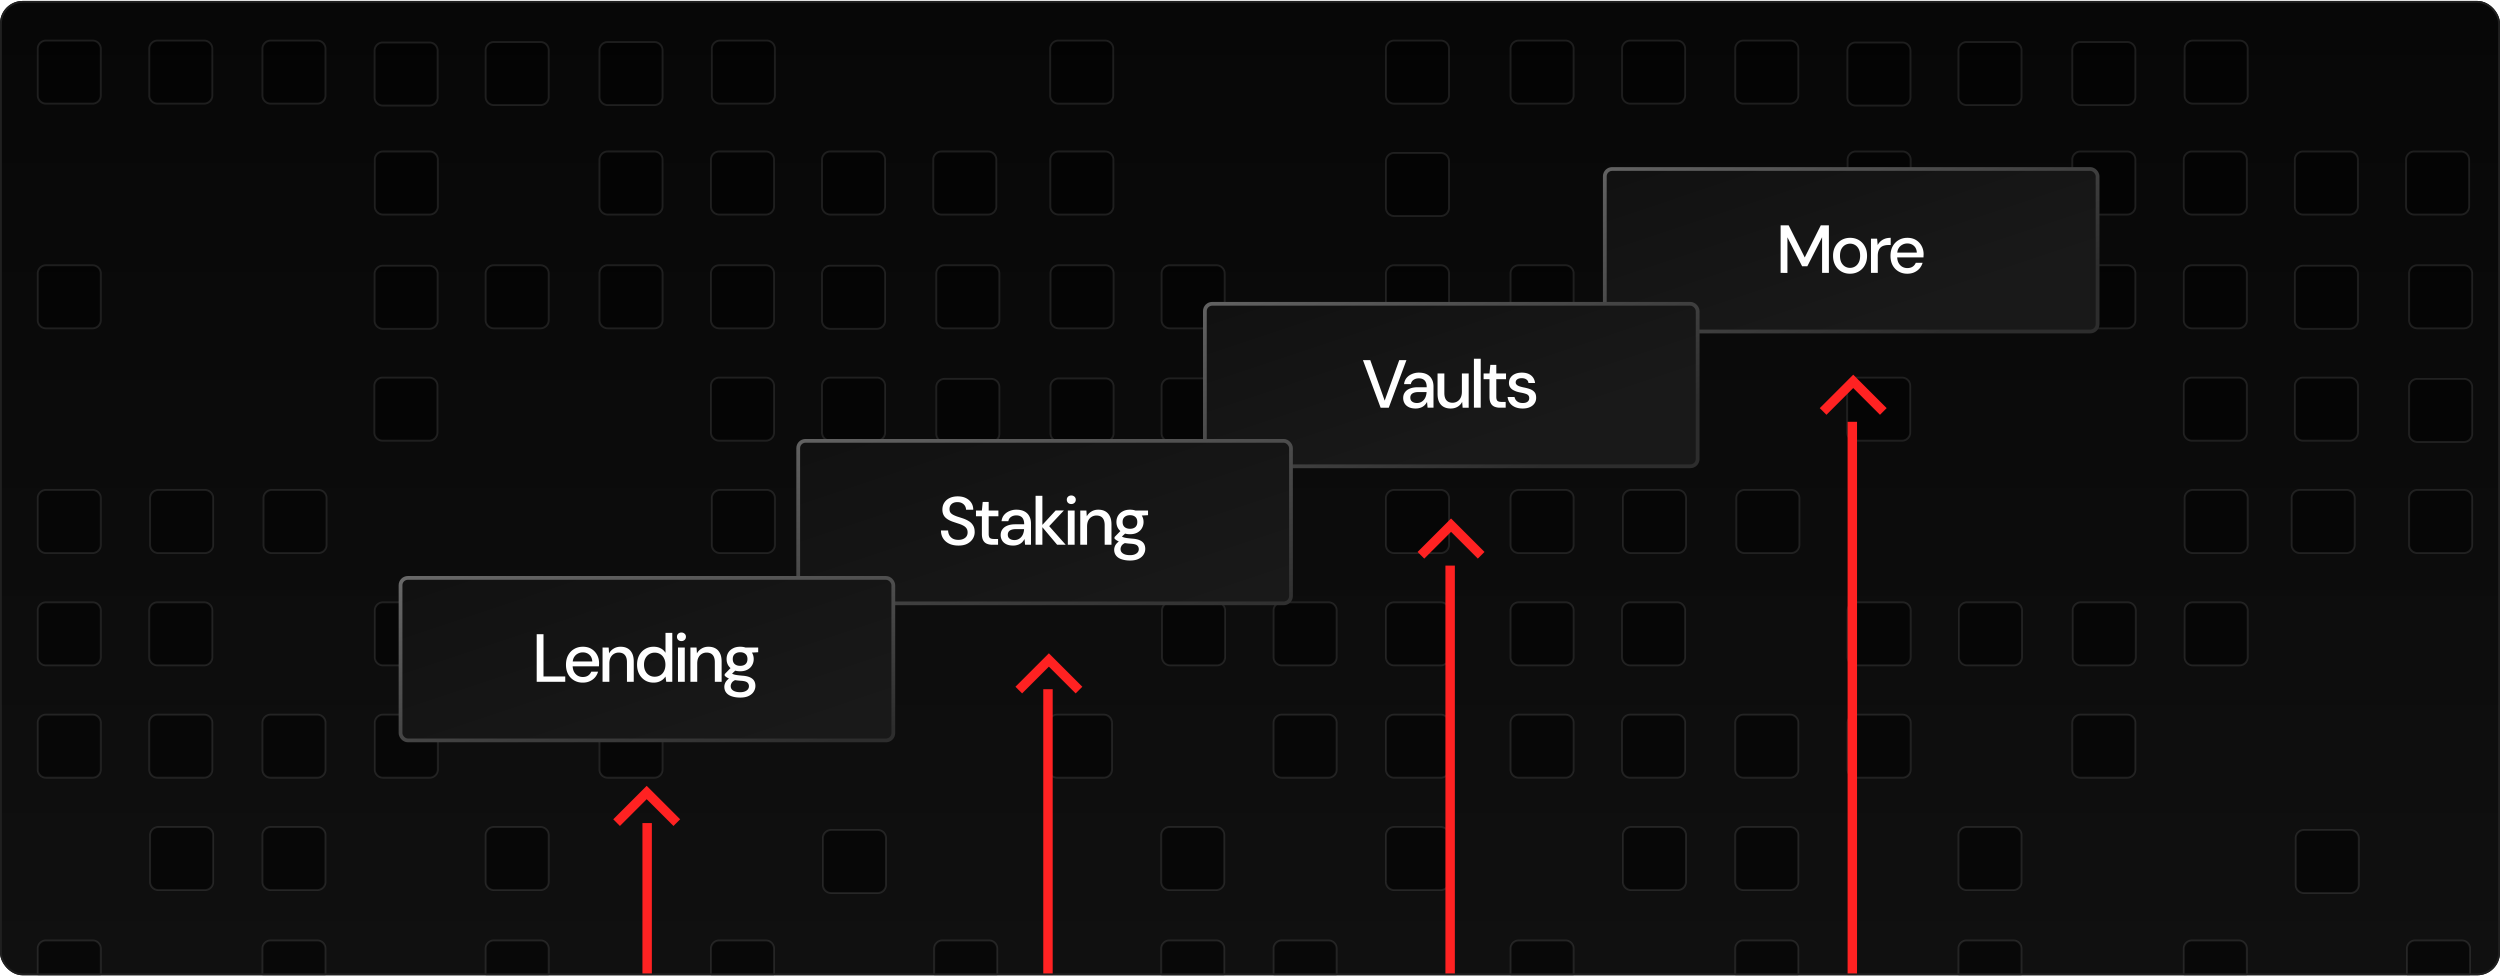 <svg width="1324" height="517" viewBox="0 0 1324 517" fill="none" xmlns="http://www.w3.org/2000/svg"><g clip-path="url(#a)"><rect y=".5" width="1324" height="516" rx="12" fill="url(#b)"/><path fill-rule="evenodd" clip-rule="evenodd" d="M20 25.854a4.354 4.354 0 0 1 4.354-4.354h24.67a4.354 4.354 0 0 1 4.354 4.354v24.67a4.354 4.354 0 0 1-4.354 4.354h-24.67A4.354 4.354 0 0 1 20 50.524zm297.496.765a4.354 4.354 0 0 1 4.354-4.353h24.67a4.354 4.354 0 0 1 4.354 4.353v24.67a4.354 4.354 0 0 1-4.354 4.354h-24.67a4.354 4.354 0 0 1-4.354-4.353zM202.854 80.24a4.354 4.354 0 0 0-4.354 4.353v24.67a4.354 4.354 0 0 0 4.354 4.354h24.67a4.354 4.354 0 0 0 4.354-4.354v-24.67a4.354 4.354 0 0 0-4.354-4.354zm118.996 0a4.354 4.354 0 0 0-4.354 4.353v24.67a4.354 4.354 0 0 0 4.354 4.354h24.67a4.354 4.354 0 0 0 4.354-4.354v-24.67a4.354 4.354 0 0 0-4.354-4.354zm54.685 4.353a4.354 4.354 0 0 1 4.354-4.354h24.67a4.354 4.354 0 0 1 4.354 4.354v24.67a4.354 4.354 0 0 1-4.354 4.354h-24.67a4.354 4.354 0 0 1-4.354-4.354zm63.178-4.354a4.354 4.354 0 0 0-4.354 4.354v24.67a4.354 4.354 0 0 0 4.354 4.354h24.671a4.353 4.353 0 0 0 4.353-4.354v-24.67a4.353 4.353 0 0 0-4.353-4.354zm54.557 4.354a4.353 4.353 0 0 1 4.353-4.354h24.671a4.353 4.353 0 0 1 4.353 4.354v24.67a4.353 4.353 0 0 1-4.353 4.354h-24.671a4.353 4.353 0 0 1-4.353-4.354zm66.353-4.354a4.353 4.353 0 0 0-4.353 4.354v24.67a4.353 4.353 0 0 0 4.353 4.354h24.671a4.353 4.353 0 0 0 4.353-4.354v-24.67a4.353 4.353 0 0 0-4.353-4.354zm-64.752 183.616a4.354 4.354 0 0 1 4.354-4.354h24.67a4.354 4.354 0 0 1 4.354 4.354v24.67a4.354 4.354 0 0 1-4.354 4.354h-24.67a4.354 4.354 0 0 1-4.354-4.354zm-209.404 55.142a4.353 4.353 0 0 1 4.353 4.354v24.67a4.353 4.353 0 0 1-4.353 4.354h-24.671a4.353 4.353 0 0 1-4.353-4.354v-24.67a4.353 4.353 0 0 1 4.353-4.354zm388.033 63.85a4.354 4.354 0 0 1 4.354-4.354h24.67a4.354 4.354 0 0 1 4.354 4.354v24.67a4.354 4.354 0 0 1-4.354 4.354h-24.67a4.354 4.354 0 0 1-4.354-4.354zM560.721 259.5a4.354 4.354 0 0 0-4.354 4.354v24.67a4.354 4.354 0 0 0 4.354 4.354h24.67a4.354 4.354 0 0 0 4.354-4.354v-24.67a4.354 4.354 0 0 0-4.354-4.354zm-328.842 63.85a4.354 4.354 0 0 0-4.354-4.354h-24.67a4.354 4.354 0 0 0-4.354 4.354v24.67a4.354 4.354 0 0 0 4.354 4.354h24.67a4.354 4.354 0 0 0 4.354-4.354zm506.479 55.142a4.354 4.354 0 0 0-4.354 4.354v24.67a4.354 4.354 0 0 0 4.354 4.354h24.67a4.354 4.354 0 0 0 4.354-4.354v-24.67a4.354 4.354 0 0 0-4.354-4.354zm-684.98 208.1a4.353 4.353 0 0 1-4.353 4.353h-24.67A4.353 4.353 0 0 1 20 586.592v-24.671a4.353 4.353 0 0 1 4.354-4.353h24.67a4.353 4.353 0 0 1 4.354 4.353zM321.85 140.496a4.354 4.354 0 0 0-4.354 4.354v24.67a4.354 4.354 0 0 0 4.354 4.354h24.67a4.354 4.354 0 0 0 4.354-4.354v-24.67a4.354 4.354 0 0 0-4.354-4.354zm238.871 0a4.354 4.354 0 0 0-4.354 4.354v24.67a4.354 4.354 0 0 0 4.354 4.354h24.67a4.354 4.354 0 0 0 4.354-4.354v-24.67a4.354 4.354 0 0 0-4.354-4.354zm54.47 64.272a4.354 4.354 0 0 1 4.354-4.354h24.671a4.353 4.353 0 0 1 4.353 4.354v24.67a4.353 4.353 0 0 1-4.353 4.354h-24.671a4.354 4.354 0 0 1-4.354-4.354zm-234.302-64.272a4.354 4.354 0 0 0-4.354 4.354v24.67a4.354 4.354 0 0 0 4.354 4.354h24.67a4.354 4.354 0 0 0 4.354-4.354v-24.67a4.354 4.354 0 0 0-4.354-4.354zm-4.354 63.858a4.354 4.354 0 0 1 4.354-4.354h24.67a4.354 4.354 0 0 1 4.354 4.354v24.67a4.354 4.354 0 0 1-4.354 4.354h-24.67a4.354 4.354 0 0 1-4.354-4.354zM439.713 200a4.354 4.354 0 0 0-4.354 4.354v24.67a4.354 4.354 0 0 0 4.354 4.354h24.671a4.353 4.353 0 0 0 4.353-4.354v-24.67a4.353 4.353 0 0 0-4.353-4.354zm-360.21 63.854a4.354 4.354 0 0 1 4.355-4.354h24.67a4.354 4.354 0 0 1 4.354 4.354v24.67a4.354 4.354 0 0 1-4.354 4.354h-24.67a4.354 4.354 0 0 1-4.354-4.354zm123.241-123.112a4.353 4.353 0 0 0-4.353 4.354v24.67a4.353 4.353 0 0 0 4.353 4.354h24.671a4.353 4.353 0 0 0 4.353-4.354v-24.67a4.353 4.353 0 0 0-4.353-4.354zm-4.353-113.877a4.353 4.353 0 0 1 4.353-4.353h24.671a4.353 4.353 0 0 1 4.353 4.353v24.67a4.353 4.353 0 0 1-4.353 4.355h-24.671a4.353 4.353 0 0 1-4.353-4.354zm241.322 113.877a4.354 4.354 0 0 0-4.354 4.354v24.67a4.354 4.354 0 0 0 4.354 4.354h24.671a4.353 4.353 0 0 0 4.353-4.354v-24.67a4.353 4.353 0 0 0-4.353-4.354zm56.158 64.276a4.354 4.354 0 0 1 4.354-4.354h24.67a4.354 4.354 0 0 1 4.354 4.354v24.67a4.354 4.354 0 0 1-4.354 4.354h-24.67a4.354 4.354 0 0 1-4.354-4.354zM83.858 437.996a4.354 4.354 0 0 0-4.354 4.354v24.67a4.354 4.354 0 0 0 4.353 4.354h24.671a4.354 4.354 0 0 0 4.354-4.354v-24.67a4.354 4.354 0 0 0-4.354-4.354zm624.021 89.088a4.354 4.354 0 0 1-4.354 4.354h-24.67a4.354 4.354 0 0 1-4.354-4.354v-24.671a4.353 4.353 0 0 1 4.354-4.353h24.67a4.353 4.353 0 0 1 4.354 4.353zm-4.354-208.088a4.354 4.354 0 0 1 4.354 4.354v24.67a4.354 4.354 0 0 1-4.354 4.354h-24.67a4.354 4.354 0 0 1-4.354-4.354v-24.67a4.354 4.354 0 0 1 4.354-4.354zM20 263.854a4.354 4.354 0 0 1 4.354-4.354h24.67a4.354 4.354 0 0 1 4.354 4.354v24.67a4.354 4.354 0 0 1-4.354 4.354h-24.67A4.354 4.354 0 0 1 20 288.524zm743.021 55.142a4.354 4.354 0 0 1 4.354 4.354v24.67a4.354 4.354 0 0 1-4.354 4.354h-24.67a4.354 4.354 0 0 1-4.354-4.354v-24.67a4.354 4.354 0 0 1 4.354-4.354zM198.5 382.846a4.354 4.354 0 0 1 4.354-4.354h24.67a4.354 4.354 0 0 1 4.354 4.354v24.67a4.354 4.354 0 0 1-4.354 4.354h-24.67a4.354 4.354 0 0 1-4.354-4.354zm564.521 55.15a4.354 4.354 0 0 1 4.354 4.354v24.67a4.354 4.354 0 0 1-4.354 4.354h-24.67a4.354 4.354 0 0 1-4.354-4.354v-24.67a4.354 4.354 0 0 1 4.354-4.354zM20 527.084a4.354 4.354 0 0 0 4.354 4.354h24.67a4.354 4.354 0 0 0 4.354-4.354v-24.671a4.353 4.353 0 0 0-4.354-4.353h-24.67A4.353 4.353 0 0 0 20 502.413zm4.354-386.588A4.354 4.354 0 0 0 20 144.85v24.67a4.354 4.354 0 0 0 4.354 4.354h24.67a4.354 4.354 0 0 0 4.354-4.354v-24.67a4.354 4.354 0 0 0-4.354-4.354zM143.35 21.5a4.354 4.354 0 0 0-4.354 4.354v24.67a4.354 4.354 0 0 0 4.354 4.354h24.67a4.354 4.354 0 0 0 4.354-4.354v-24.67a4.354 4.354 0 0 0-4.354-4.354zm-64.287 4.354a4.354 4.354 0 0 1 4.353-4.354h24.671a4.353 4.353 0 0 1 4.353 4.354v24.67a4.353 4.353 0 0 1-4.353 4.354h-24.67a4.354 4.354 0 0 1-4.355-4.354zM381.346 21.5a4.354 4.354 0 0 0-4.354 4.354v24.67a4.354 4.354 0 0 0 4.354 4.354h24.67a4.354 4.354 0 0 0 4.354-4.354v-24.67a4.354 4.354 0 0 0-4.354-4.354zm174.842 4.354a4.353 4.353 0 0 1 4.353-4.354h24.671a4.353 4.353 0 0 1 4.353 4.354v24.67a4.353 4.353 0 0 1-4.353 4.354h-24.671a4.353 4.353 0 0 1-4.353-4.354zm63.357 114.642a4.354 4.354 0 0 0-4.354 4.354v24.67a4.354 4.354 0 0 0 4.354 4.354h24.671a4.353 4.353 0 0 0 4.353-4.354v-24.67a4.353 4.353 0 0 0-4.353-4.354zM734.004 25.854a4.354 4.354 0 0 1 4.354-4.354h24.67a4.354 4.354 0 0 1 4.354 4.354v24.67a4.354 4.354 0 0 1-4.354 4.354h-24.67a4.354 4.354 0 0 1-4.354-4.354zm4.354 55.15a4.354 4.354 0 0 0-4.354 4.353v24.671a4.354 4.354 0 0 0 4.354 4.354h24.67a4.354 4.354 0 0 0 4.354-4.354v-24.67a4.354 4.354 0 0 0-4.354-4.354zm-4.354 63.846a4.354 4.354 0 0 1 4.354-4.354h24.67a4.354 4.354 0 0 1 4.354 4.354v24.67a4.354 4.354 0 0 1-4.354 4.354h-24.67a4.354 4.354 0 0 1-4.354-4.354zm4.354 114.65a4.354 4.354 0 0 0-4.354 4.354v24.67a4.354 4.354 0 0 0 4.354 4.354h24.67a4.354 4.354 0 0 0 4.354-4.354v-24.67a4.354 4.354 0 0 0-4.354-4.354zm-684.98 63.85a4.354 4.354 0 0 0-4.353-4.354h-24.67A4.354 4.354 0 0 0 20 323.35v24.67a4.354 4.354 0 0 0 4.354 4.354h24.67a4.354 4.354 0 0 0 4.354-4.354zm54.702-4.354a4.354 4.354 0 0 1 4.354 4.354v24.67a4.354 4.354 0 0 1-4.354 4.354H83.41a4.354 4.354 0 0 1-4.354-4.354v-24.67a4.354 4.354 0 0 1 4.353-4.354zm-54.701 63.85a4.354 4.354 0 0 0-4.354-4.354h-24.67A4.354 4.354 0 0 0 20 382.846v24.67a4.354 4.354 0 0 0 4.354 4.354h24.67a4.354 4.354 0 0 0 4.354-4.354zm54.701-4.354a4.354 4.354 0 0 1 4.354 4.354v24.67a4.354 4.354 0 0 1-4.354 4.354H83.41a4.354 4.354 0 0 1-4.354-4.354v-24.67a4.354 4.354 0 0 1 4.353-4.354zm90.19-174.138a4.353 4.353 0 0 1 4.353-4.354h24.671a4.353 4.353 0 0 1 4.353 4.354v24.67a4.353 4.353 0 0 1-4.353 4.354h-24.671a4.353 4.353 0 0 1-4.353-4.354zm-54.92 174.138a4.354 4.354 0 0 0-4.354 4.354v24.67a4.354 4.354 0 0 0 4.354 4.354h24.67a4.354 4.354 0 0 0 4.354-4.354v-24.67a4.354 4.354 0 0 0-4.354-4.354zM257.211 144.85a4.354 4.354 0 0 1 4.354-4.354h24.67a4.354 4.354 0 0 1 4.354 4.354v24.67a4.354 4.354 0 0 1-4.354 4.354h-24.67a4.354 4.354 0 0 1-4.354-4.354zm4.354-122.584a4.354 4.354 0 0 0-4.354 4.353v24.67a4.354 4.354 0 0 0 4.354 4.354h24.67a4.354 4.354 0 0 0 4.354-4.353V26.62a4.354 4.354 0 0 0-4.354-4.354zM495.871 144.85a4.354 4.354 0 0 1 4.354-4.354h24.67a4.354 4.354 0 0 1 4.354 4.354v24.67a4.354 4.354 0 0 1-4.354 4.354h-24.67a4.354 4.354 0 0 1-4.354-4.354zm64.85 55.564a4.354 4.354 0 0 0-4.354 4.354v24.67a4.354 4.354 0 0 0 4.354 4.354h24.67a4.354 4.354 0 0 0 4.354-4.354v-24.67a4.354 4.354 0 0 0-4.354-4.354zm-183.729 63.44a4.354 4.354 0 0 1 4.354-4.354h24.67a4.354 4.354 0 0 1 4.354 4.354v24.67a4.354 4.354 0 0 1-4.354 4.354h-24.67a4.354 4.354 0 0 1-4.354-4.354zm61.037-4.354a4.353 4.353 0 0 0-4.353 4.354v24.67a4.353 4.353 0 0 0 4.353 4.354H462.7a4.354 4.354 0 0 0 4.354-4.354v-24.67a4.354 4.354 0 0 0-4.354-4.354zm-27.654 63.85a4.354 4.354 0 0 0-4.354-4.354h-24.67a4.354 4.354 0 0 0-4.354 4.354v24.67a4.354 4.354 0 0 0 4.354 4.354h24.67a4.354 4.354 0 0 0 4.354-4.354zm-63.635-4.354a4.354 4.354 0 0 1 4.354 4.354v24.67a4.354 4.354 0 0 1-4.354 4.354h-24.67a4.354 4.354 0 0 1-4.354-4.354v-24.67a4.354 4.354 0 0 1 4.354-4.354zm122.459 124.928a4.354 4.354 0 0 0-4.353-4.354h-24.671a4.355 4.355 0 0 0-4.354 4.354v24.67a4.354 4.354 0 0 0 4.354 4.354h24.671a4.353 4.353 0 0 0 4.353-4.354zm90.655-65.432a4.354 4.354 0 0 0-4.354 4.354v24.67a4.354 4.354 0 0 0 4.354 4.354h24.67a4.354 4.354 0 0 0 4.354-4.354v-24.67a4.354 4.354 0 0 0-4.354-4.354zM139.566 263.854a4.354 4.354 0 0 1 4.354-4.354h24.671a4.353 4.353 0 0 1 4.353 4.354v24.67a4.353 4.353 0 0 1-4.353 4.354H143.92a4.354 4.354 0 0 1-4.354-4.354zm3.784 174.142a4.354 4.354 0 0 0-4.354 4.354v24.67a4.354 4.354 0 0 0 4.354 4.354h24.67a4.354 4.354 0 0 0 4.354-4.354v-24.67a4.354 4.354 0 0 0-4.354-4.354zm113.861 4.354a4.354 4.354 0 0 1 4.354-4.354h24.67a4.354 4.354 0 0 1 4.354 4.354v24.67a4.354 4.354 0 0 1-4.354 4.354h-24.67a4.354 4.354 0 0 1-4.354-4.354zm386.806 89.088a4.354 4.354 0 0 0 4.354-4.354v-24.671a4.353 4.353 0 0 0-4.354-4.353h-24.67a4.354 4.354 0 0 0-4.354 4.353v24.671a4.355 4.355 0 0 0 4.354 4.354zm4.784-208.088a4.354 4.354 0 0 0-4.354-4.354h-24.67a4.354 4.354 0 0 0-4.354 4.354v24.67a4.354 4.354 0 0 0 4.354 4.354h24.67a4.354 4.354 0 0 0 4.354-4.354zM321.85 378.492a4.354 4.354 0 0 0-4.354 4.354v24.67a4.354 4.354 0 0 0 4.354 4.354h24.67a4.354 4.354 0 0 0 4.354-4.354v-24.67a4.354 4.354 0 0 0-4.354-4.354zm326.525 63.858a4.354 4.354 0 0 0-4.354-4.354h-24.67a4.354 4.354 0 0 0-4.354 4.354v24.67a4.354 4.354 0 0 0 4.354 4.354h24.67a4.354 4.354 0 0 0 4.354-4.354zM143.35 531.438a4.354 4.354 0 0 1-4.354-4.354v-24.671a4.353 4.353 0 0 1 4.354-4.353h24.67a4.353 4.353 0 0 1 4.354 4.353v24.671a4.354 4.354 0 0 1-4.354 4.354zm233.185-4.354a4.354 4.354 0 0 0 4.354 4.354h24.67a4.354 4.354 0 0 0 4.354-4.354v-24.671a4.353 4.353 0 0 0-4.354-4.353h-24.67a4.353 4.353 0 0 0-4.354 4.353zm-114.97 4.354a4.354 4.354 0 0 1-4.354-4.354v-24.671a4.353 4.353 0 0 1 4.354-4.353h24.67a4.353 4.353 0 0 1 4.354 4.353v24.671a4.354 4.354 0 0 1-4.354 4.354zm233.185-4.354a4.354 4.354 0 0 0 4.354 4.354h24.67a4.354 4.354 0 0 0 4.354-4.354v-24.671a4.353 4.353 0 0 0-4.354-4.353h-24.67a4.353 4.353 0 0 0-4.354 4.353zM982.854 80.238a4.354 4.354 0 0 0-4.354 4.354v24.67a4.354 4.354 0 0 0 4.354 4.354h24.666c2.41 0 4.36-1.949 4.36-4.354v-24.67a4.356 4.356 0 0 0-4.36-4.354zm114.646 4.354a4.353 4.353 0 0 1 4.35-4.354h24.67c2.4 0 4.35 1.95 4.35 4.354v24.67a4.353 4.353 0 0 1-4.35 4.354h-24.67c-2.4 0-4.35-1.949-4.35-4.354zm63.39-4.354c-2.41 0-4.35 1.95-4.35 4.354v24.67a4.347 4.347 0 0 0 4.35 4.354h24.67c2.4 0 4.35-1.949 4.35-4.354v-24.67a4.353 4.353 0 0 0-4.35-4.354zm54.47 4.354a4.353 4.353 0 0 1 4.35-4.354h24.67c2.41 0 4.36 1.95 4.36 4.354v24.67a4.355 4.355 0 0 1-4.36 4.354h-24.67c-2.4 0-4.35-1.949-4.35-4.354zm63.26-4.354c-2.4 0-4.35 1.95-4.35 4.354v24.67a4.353 4.353 0 0 0 4.35 4.354h24.67c2.41 0 4.36-1.949 4.36-4.354v-24.67a4.356 4.356 0 0 0-4.36-4.354zm57.65 4.354a4.353 4.353 0 0 1 4.35-4.354h24.67c2.41 0 4.36 1.95 4.36 4.354v24.67a4.355 4.355 0 0 1-4.36 4.354h-24.67c-2.4 0-4.35-1.949-4.35-4.354zM1280.22 259.5c-2.4 0-4.35 1.949-4.35 4.354v24.67a4.353 4.353 0 0 0 4.35 4.354h24.68c2.4 0 4.35-1.949 4.35-4.354v-24.67a4.353 4.353 0 0 0-4.35-4.354zm-209.4 63.85a4.353 4.353 0 0 0-4.35-4.354h-24.67a4.355 4.355 0 0 0-4.36 4.354v24.67a4.355 4.355 0 0 0 4.36 4.354h24.67c2.4 0 4.35-1.949 4.35-4.354zm388.03 55.142c-2.4 0-4.35 1.949-4.35 4.354v24.67a4.353 4.353 0 0 0 4.35 4.354h24.67c2.41 0 4.36-1.949 4.36-4.354v-24.67a4.355 4.355 0 0 0-4.36-4.354zm-122.48-114.638a4.353 4.353 0 0 1 4.35-4.354h24.67c2.41 0 4.35 1.949 4.35 4.354v24.67a4.347 4.347 0 0 1-4.35 4.354h-24.67c-2.4 0-4.35-1.949-4.35-4.354zm-328.84 55.142c2.4 0 4.35 1.949 4.35 4.354v24.67a4.353 4.353 0 0 1-4.35 4.354h-24.675a4.354 4.354 0 0 1-4.354-4.354v-24.67a4.354 4.354 0 0 1 4.354-4.354zm506.47 63.85a4.355 4.355 0 0 1 4.36-4.354h24.67c2.4 0 4.35 1.949 4.35 4.354v24.67a4.353 4.353 0 0 1-4.35 4.354h-24.67a4.355 4.355 0 0 1-4.36-4.354zM829.025 590.945a4.353 4.353 0 0 0 4.354-4.353v-24.671a4.353 4.353 0 0 0-4.354-4.353h-24.67a4.353 4.353 0 0 0-4.354 4.353v24.671a4.353 4.353 0 0 0 4.354 4.353zM1097.5 144.85a4.353 4.353 0 0 1 4.35-4.354h24.67c2.4 0 4.35 1.949 4.35 4.354v24.67a4.353 4.353 0 0 1-4.35 4.354h-24.67c-2.4 0-4.35-1.949-4.35-4.354zm4.35-122.584c-2.4 0-4.35 1.949-4.35 4.353v24.67a4.353 4.353 0 0 0 4.35 4.354h24.67c2.4 0 4.35-1.949 4.35-4.353V26.62a4.353 4.353 0 0 0-4.35-4.354zm234.52 122.584a4.353 4.353 0 0 1 4.35-4.354h24.67c2.41 0 4.35 1.949 4.35 4.354v24.67a4.347 4.347 0 0 1-4.35 4.354h-24.67c-2.4 0-4.35-1.949-4.35-4.354zm63.18 55.564a4.355 4.355 0 0 0-4.36 4.354v24.67a4.355 4.355 0 0 0 4.36 4.354h24.67c2.4 0 4.35-1.949 4.35-4.354v-24.67a4.353 4.353 0 0 0-4.35-4.354zm-243.01-55.564a4.347 4.347 0 0 1 4.35-4.354h24.67c2.4 0 4.35 1.949 4.35 4.354v24.67a4.353 4.353 0 0 1-4.35 4.354h-24.67a4.347 4.347 0 0 1-4.35-4.354zm4.35 55.15a4.347 4.347 0 0 0-4.35 4.354v24.67a4.347 4.347 0 0 0 4.35 4.354h24.67c2.4 0 4.35-1.949 4.35-4.354v-24.67a4.353 4.353 0 0 0-4.35-4.354zm54.47 4.354a4.353 4.353 0 0 1 4.35-4.354h24.67c2.41 0 4.36 1.949 4.36 4.354v24.67a4.355 4.355 0 0 1-4.36 4.354h-24.67c-2.4 0-4.35-1.949-4.35-4.354zM863.858 259.5a4.354 4.354 0 0 0-4.354 4.354v24.67a4.354 4.354 0 0 0 4.354 4.354h24.67a4.354 4.354 0 0 0 4.354-4.354v-24.67a4.354 4.354 0 0 0-4.354-4.354zm114.533-114.404a4.353 4.353 0 0 1 4.353-4.354h24.666c2.41 0 4.36 1.949 4.36 4.354v24.67a4.355 4.355 0 0 1-4.36 4.354h-24.666a4.353 4.353 0 0 1-4.353-4.354zm4.353-122.584a4.353 4.353 0 0 0-4.353 4.353v24.67a4.353 4.353 0 0 0 4.353 4.355h24.666c2.41 0 4.36-1.95 4.36-4.354v-24.67a4.356 4.356 0 0 0-4.36-4.354zm232.616 122.584a4.353 4.353 0 0 1 4.35-4.354h24.67c2.41 0 4.36 1.949 4.36 4.354v24.67a4.355 4.355 0 0 1-4.36 4.354h-24.67c-2.4 0-4.35-1.949-4.35-4.354zm64.86 55.568c-2.4 0-4.35 1.949-4.35 4.354v24.67a4.353 4.353 0 0 0 4.35 4.354h24.68c2.4 0 4.35-1.949 4.35-4.354v-24.67a4.353 4.353 0 0 0-4.35-4.354zM859.504 442.35a4.354 4.354 0 0 1 4.354-4.354h24.67a4.354 4.354 0 0 1 4.354 4.354v24.67a4.354 4.354 0 0 1-4.354 4.354h-24.67a4.354 4.354 0 0 1-4.354-4.354zm624.026 89.088c2.4 0 4.35-1.95 4.35-4.354v-24.671a4.353 4.353 0 0 0-4.35-4.353h-24.68c-2.4 0-4.35 1.949-4.35 4.353v24.671a4.354 4.354 0 0 0 4.35 4.354zm4.35-208.088a4.353 4.353 0 0 0-4.35-4.354h-24.68c-2.4 0-4.35 1.949-4.35 4.354v24.67a4.353 4.353 0 0 0 4.35 4.354h24.68c2.4 0 4.35-1.949 4.35-4.354zM804.354 259.5a4.354 4.354 0 0 0-4.354 4.354v24.67a4.354 4.354 0 0 0 4.354 4.354h24.67a4.354 4.354 0 0 0 4.354-4.354v-24.67a4.354 4.354 0 0 0-4.354-4.354zm743.026 63.85a4.355 4.355 0 0 0-4.36-4.354h-24.67c-2.4 0-4.35 1.949-4.35 4.354v24.67a4.353 4.353 0 0 0 4.35 4.354h24.67c2.41 0 4.36-1.949 4.36-4.354zm-564.526 55.142a4.354 4.354 0 0 0-4.354 4.354v24.67a4.354 4.354 0 0 0 4.354 4.354h24.666c2.41 0 4.36-1.949 4.36-4.354v-24.67a4.355 4.355 0 0 0-4.36-4.354zm564.526 63.858a4.355 4.355 0 0 0-4.36-4.354h-24.67c-2.4 0-4.35 1.949-4.35 4.354v24.67a4.353 4.353 0 0 0 4.35 4.354h24.67c2.41 0 4.36-1.949 4.36-4.354zm-743.026 89.088a4.354 4.354 0 0 1-4.354-4.354v-24.671a4.353 4.353 0 0 1 4.354-4.353h24.67a4.353 4.353 0 0 1 4.354 4.353v24.671a4.354 4.354 0 0 1-4.354 4.354zM800 144.85a4.354 4.354 0 0 1 4.354-4.354h24.67a4.354 4.354 0 0 1 4.354 4.354v24.67a4.354 4.354 0 0 1-4.354 4.354h-24.67A4.354 4.354 0 0 1 800 169.52zm4.354-123.35A4.354 4.354 0 0 0 800 25.854v24.67a4.354 4.354 0 0 0 4.354 4.354h24.67a4.354 4.354 0 0 0 4.354-4.354v-24.67a4.354 4.354 0 0 0-4.354-4.354zm114.642 4.354a4.354 4.354 0 0 1 4.354-4.354h24.67a4.354 4.354 0 0 1 4.354 4.354v24.67a4.354 4.354 0 0 1-4.354 4.354h-24.67a4.354 4.354 0 0 1-4.354-4.354zm-55.58-4.354a4.354 4.354 0 0 0-4.354 4.354v24.67a4.354 4.354 0 0 0 4.354 4.354h24.671a4.353 4.353 0 0 0 4.353-4.354v-24.67a4.353 4.353 0 0 0-4.353-4.354zm293.574 4.354a4.356 4.356 0 0 1 4.36-4.354h24.67c2.4 0 4.35 1.95 4.35 4.354v24.67a4.353 4.353 0 0 1-4.35 4.354h-24.67c-2.41 0-4.36-1.95-4.36-4.354zm183.55-4.354c-2.4 0-4.35 1.95-4.35 4.354v24.67a4.353 4.353 0 0 0 4.35 4.354h24.67c2.41 0 4.36-1.95 4.36-4.354v-24.67a4.356 4.356 0 0 0-4.36-4.354zm54.65 123.35a4.355 4.355 0 0 1 4.36-4.354h24.67c2.4 0 4.35 1.949 4.35 4.354v24.67a4.353 4.353 0 0 1-4.35 4.354h-24.67a4.355 4.355 0 0 1-4.36-4.354zM1518.36 21.5c-2.41 0-4.36 1.95-4.36 4.354v24.67a4.356 4.356 0 0 0 4.36 4.354h24.67c2.4 0 4.35-1.95 4.35-4.354v-24.67a4.353 4.353 0 0 0-4.35-4.354zM1514 85.358a4.356 4.356 0 0 1 4.36-4.354h24.67c2.4 0 4.35 1.95 4.35 4.353v24.671a4.353 4.353 0 0 1-4.35 4.354h-24.67a4.355 4.355 0 0 1-4.36-4.354zm4.36 55.138a4.355 4.355 0 0 0-4.36 4.354v24.67a4.355 4.355 0 0 0 4.36 4.354h24.67c2.4 0 4.35-1.949 4.35-4.354v-24.67a4.353 4.353 0 0 0-4.35-4.354zM1514 263.854a4.355 4.355 0 0 1 4.36-4.354h24.67c2.4 0 4.35 1.949 4.35 4.354v24.67a4.353 4.353 0 0 1-4.35 4.354h-24.67a4.355 4.355 0 0 1-4.36-4.354zm-684.975 55.142a4.354 4.354 0 0 1 4.354 4.354v24.67a4.354 4.354 0 0 1-4.354 4.354h-24.67a4.354 4.354 0 0 1-4.354-4.354v-24.67a4.354 4.354 0 0 1 4.354-4.354zm63.409 4.354a4.354 4.354 0 0 0-4.354-4.354h-24.671a4.353 4.353 0 0 0-4.353 4.354v24.67a4.353 4.353 0 0 0 4.353 4.354h24.671a4.354 4.354 0 0 0 4.354-4.354zm-63.409 55.142a4.354 4.354 0 0 1 4.354 4.354v24.67a4.354 4.354 0 0 1-4.354 4.354h-24.67a4.354 4.354 0 0 1-4.354-4.354v-24.67a4.354 4.354 0 0 1 4.354-4.354zm63.409 4.354a4.354 4.354 0 0 0-4.354-4.354h-24.671a4.353 4.353 0 0 0-4.353 4.354v24.67a4.353 4.353 0 0 0 4.353 4.354h24.671a4.354 4.354 0 0 0 4.354-4.354zM982.623 200a4.353 4.353 0 0 0-4.353 4.354v24.67a4.353 4.353 0 0 0 4.353 4.354h24.667c2.41 0 4.36-1.949 4.36-4.354v-24.67a4.355 4.355 0 0 0-4.36-4.354zm-63.627 182.846a4.354 4.354 0 0 1 4.354-4.354h24.67a4.354 4.354 0 0 1 4.354 4.354v24.67a4.354 4.354 0 0 1-4.354 4.354h-24.67a4.354 4.354 0 0 1-4.354-4.354zm122.564-242.35c-2.4 0-4.35 1.949-4.35 4.354v24.67a4.353 4.353 0 0 0 4.35 4.354h24.68c2.4 0 4.35-1.949 4.35-4.354v-24.67a4.353 4.353 0 0 0-4.35-4.354zm-4.35-113.877a4.353 4.353 0 0 1 4.35-4.353h24.68c2.4 0 4.35 1.949 4.35 4.353v24.67a4.353 4.353 0 0 1-4.35 4.354h-24.68c-2.4 0-4.35-1.949-4.35-4.353zm243.01 113.877c-2.4 0-4.35 1.949-4.35 4.354v24.67a4.353 4.353 0 0 0 4.35 4.354h24.68c2.4 0 4.35-1.949 4.35-4.354v-24.67a4.353 4.353 0 0 0-4.35-4.354zm56.15 64.272a4.353 4.353 0 0 1 4.35-4.354h24.67c2.41 0 4.35 1.949 4.35 4.354v24.67a4.347 4.347 0 0 1-4.35 4.354h-24.67c-2.4 0-4.35-1.949-4.35-4.354zM1161.35 259.5a4.355 4.355 0 0 0-4.36 4.354v24.67a4.355 4.355 0 0 0 4.36 4.354h24.67c2.4 0 4.35-1.949 4.35-4.354v-24.67a4.353 4.353 0 0 0-4.35-4.354zm52.33 4.354a4.347 4.347 0 0 1 4.35-4.354h24.67c2.4 0 4.35 1.949 4.35 4.354v24.67a4.353 4.353 0 0 1-4.35 4.354h-24.67a4.347 4.347 0 0 1-4.35-4.354zm-27.66 55.142c2.41 0 4.36 1.949 4.36 4.354v24.67a4.355 4.355 0 0 1-4.36 4.354h-24.67c-2.4 0-4.35-1.949-4.35-4.354v-24.67a4.353 4.353 0 0 1 4.35-4.354zm-54.93 4.354a4.353 4.353 0 0 0-4.35-4.354h-24.67c-2.4 0-4.35 1.949-4.35 4.354v24.67a4.353 4.353 0 0 0 4.35 4.354h24.67c2.4 0 4.35-1.949 4.35-4.354zm113.76 116.22c2.4 0 4.35 1.95 4.35 4.354v24.67a4.353 4.353 0 0 1-4.35 4.354h-24.67a4.355 4.355 0 0 1-4.36-4.354v-24.67a4.356 4.356 0 0 1 4.36-4.354zm90.65-56.724a4.353 4.353 0 0 1 4.35-4.354h24.67c2.41 0 4.36 1.949 4.36 4.354v24.67a4.355 4.355 0 0 1-4.36 4.354h-24.67c-2.4 0-4.35-1.949-4.35-4.354zM923.92 259.5a4.354 4.354 0 0 0-4.354 4.354v24.67a4.354 4.354 0 0 0 4.354 4.354h24.671a4.353 4.353 0 0 0 4.353-4.354v-24.67a4.353 4.353 0 0 0-4.353-4.354zm-4.924 182.85a4.354 4.354 0 0 1 4.354-4.354h24.67a4.354 4.354 0 0 1 4.354 4.354v24.67a4.354 4.354 0 0 1-4.354 4.354h-24.67a4.354 4.354 0 0 1-4.354-4.354zm122.564-4.354c-2.4 0-4.35 1.949-4.35 4.354v24.67a4.353 4.353 0 0 0 4.35 4.354h24.68c2.4 0 4.35-1.949 4.35-4.354v-24.67a4.353 4.353 0 0 0-4.35-4.354zm386.81 89.088a4.354 4.354 0 0 1-4.35 4.354h-24.67c-2.41 0-4.36-1.95-4.36-4.354v-24.671a4.355 4.355 0 0 1 4.36-4.353h24.67c2.4 0 4.35 1.949 4.35 4.353zm-3.92-208.088c2.4 0 4.35 1.949 4.35 4.354v24.67a4.353 4.353 0 0 1-4.35 4.354h-24.67a4.355 4.355 0 0 1-4.36-4.354v-24.67a4.355 4.355 0 0 1 4.36-4.354zm-326.95 63.85a4.353 4.353 0 0 1 4.35-4.354h24.67c2.4 0 4.35 1.949 4.35 4.354v24.67a4.353 4.353 0 0 1-4.35 4.354h-24.67c-2.4 0-4.35-1.949-4.35-4.354zm326.52 55.15c2.41 0 4.36 1.949 4.36 4.354v24.67a4.355 4.355 0 0 1-4.36 4.354h-24.67c-2.4 0-4.35-1.949-4.35-4.354v-24.67a4.353 4.353 0 0 1 4.35-4.354zm-505.024 89.088a4.354 4.354 0 0 0 4.354 4.354h24.67a4.354 4.354 0 0 0 4.354-4.354v-24.671a4.353 4.353 0 0 0-4.354-4.353h-24.67a4.353 4.353 0 0 0-4.354 4.353zm241.894 4.354c-2.41 0-4.35-1.95-4.35-4.354v-24.671a4.347 4.347 0 0 1 4.35-4.353h24.67c2.4 0 4.35 1.949 4.35 4.353v24.671a4.354 4.354 0 0 1-4.35 4.354zm-123.68-4.354a4.354 4.354 0 0 0 4.35 4.354h24.68c2.4 0 4.35-1.95 4.35-4.354v-24.671a4.353 4.353 0 0 0-4.35-4.353h-24.68c-2.4 0-4.35 1.949-4.35 4.353zm241.89 4.354c-2.4 0-4.35-1.95-4.35-4.354v-24.671a4.353 4.353 0 0 1 4.35-4.353h24.67c2.41 0 4.36 1.949 4.36 4.353v24.671a4.356 4.356 0 0 1-4.36 4.354z" fill="#000" fill-opacity=".5"/><path d="M24.354 21.003a4.85 4.85 0 0 0-4.851 4.85h.994a3.856 3.856 0 0 1 3.857-3.856zm24.67 0h-24.67v.994h24.67zm4.851 4.85a4.85 4.85 0 0 0-4.85-4.85v.994a3.856 3.856 0 0 1 3.855 3.857zm0 24.671v-24.67h-.995v24.67zm-4.85 4.851a4.85 4.85 0 0 0 4.85-4.85h-.995a3.856 3.856 0 0 1-3.856 3.855zm-24.671 0h24.67v-.995h-24.67zm-4.851-4.85a4.85 4.85 0 0 0 4.85 4.85v-.995a3.856 3.856 0 0 1-3.856-3.856zm0-24.671v24.67h.994v-24.67zm302.347-4.086a4.85 4.85 0 0 0-4.851 4.851h.994a3.857 3.857 0 0 1 3.857-3.856zm24.67 0h-24.67v.995h24.67zm4.851 4.851a4.85 4.85 0 0 0-4.851-4.85v.994a3.857 3.857 0 0 1 3.857 3.856zm0 24.67V26.62h-.994v24.67zm-4.851 4.852a4.85 4.85 0 0 0 4.851-4.851h-.994a3.857 3.857 0 0 1-3.857 3.856zm-24.67 0h24.67v-.995h-24.67zm-4.851-4.851a4.85 4.85 0 0 0 4.851 4.85v-.994a3.857 3.857 0 0 1-3.857-3.856zm0-24.67v24.67h.994V26.62zM198.997 84.591a3.857 3.857 0 0 1 3.857-3.856v-.995a4.85 4.85 0 0 0-4.851 4.85zm0 24.67v-24.67h-.994v24.67zm3.857 3.857a3.857 3.857 0 0 1-3.857-3.857h-.994a4.85 4.85 0 0 0 4.851 4.851zm24.67 0h-24.67v.994h24.67zm3.856-3.857a3.856 3.856 0 0 1-3.856 3.857v.994a4.85 4.85 0 0 0 4.851-4.851zm0-24.67v24.67h.995v-24.67zm-3.856-3.856a3.856 3.856 0 0 1 3.856 3.856h.995a4.85 4.85 0 0 0-4.851-4.851zm-24.67 0h24.67v-.995h-24.67zm115.139 3.856a3.857 3.857 0 0 1 3.857-3.856v-.995a4.85 4.85 0 0 0-4.851 4.85zm0 24.67v-24.67h-.994v24.67zm3.857 3.857a3.857 3.857 0 0 1-3.857-3.857h-.994a4.85 4.85 0 0 0 4.851 4.851zm24.67 0h-24.67v.994h24.67zm3.857-3.857a3.857 3.857 0 0 1-3.857 3.857v.994a4.85 4.85 0 0 0 4.851-4.851zm0-24.67v24.67h.994v-24.67zm-3.857-3.856a3.857 3.857 0 0 1 3.857 3.856h.994a4.85 4.85 0 0 0-4.851-4.851zm-24.67 0h24.67v-.995h-24.67zm59.039-.995a4.85 4.85 0 0 0-4.851 4.85h.994a3.857 3.857 0 0 1 3.857-3.855zm24.67 0h-24.67v.995h24.67zm4.851 4.85a4.85 4.85 0 0 0-4.851-4.85v.995a3.857 3.857 0 0 1 3.857 3.856zm0 24.671v-24.67h-.994v24.67zm-4.851 4.851a4.85 4.85 0 0 0 4.851-4.851h-.994a3.857 3.857 0 0 1-3.857 3.857zm-24.67 0h24.67v-.994h-24.67zm-4.851-4.851a4.85 4.85 0 0 0 4.851 4.851v-.994a3.857 3.857 0 0 1-3.857-3.857zm0-24.67v24.67h.994v-24.67zm59.819 0a3.856 3.856 0 0 1 3.856-3.856v-.995a4.85 4.85 0 0 0-4.851 4.85zm0 24.67v-24.67h-.995v24.67zm3.856 3.857a3.856 3.856 0 0 1-3.856-3.857h-.995a4.85 4.85 0 0 0 4.851 4.851zm24.671 0h-24.671v.994h24.671zm3.856-3.857a3.857 3.857 0 0 1-3.856 3.857v.994a4.85 4.85 0 0 0 4.85-4.851zm0-24.67v24.67h.994v-24.67zm-3.856-3.856a3.857 3.857 0 0 1 3.856 3.856h.994a4.85 4.85 0 0 0-4.85-4.851zm-24.671 0h24.671v-.995h-24.671zm58.91-.995a4.85 4.85 0 0 0-4.851 4.85h.995a3.856 3.856 0 0 1 3.856-3.855zm24.671 0h-24.671v.995h24.671zm4.851 4.85a4.85 4.85 0 0 0-4.851-4.85v.995a3.857 3.857 0 0 1 3.856 3.856zm0 24.671v-24.67h-.995v24.67zm-4.851 4.851a4.85 4.85 0 0 0 4.851-4.851h-.995a3.857 3.857 0 0 1-3.856 3.857zm-24.671 0h24.671v-.994h-24.671zm-4.851-4.851a4.85 4.85 0 0 0 4.851 4.851v-.994a3.856 3.856 0 0 1-3.856-3.857zm0-24.67v24.67h.995v-24.67zm62.995 0a3.856 3.856 0 0 1 3.856-3.856v-.995a4.85 4.85 0 0 0-4.851 4.85zm0 24.67v-24.67h-.995v24.67zm3.856 3.857a3.856 3.856 0 0 1-3.856-3.857h-.995a4.85 4.85 0 0 0 4.851 4.851zm24.671 0h-24.671v.994h24.671zm3.856-3.857a3.857 3.857 0 0 1-3.856 3.857v.994a4.85 4.85 0 0 0 4.851-4.851zm0-24.67v24.67h.995v-24.67zm-3.856-3.856a3.857 3.857 0 0 1 3.856 3.856h.995a4.85 4.85 0 0 0-4.851-4.851zm-24.671 0h24.671v-.995h-24.671zm-60.398 178.267a4.85 4.85 0 0 0-4.851 4.851h.994a3.857 3.857 0 0 1 3.857-3.857zm24.67 0h-24.67v.994h24.67zm4.851 4.851a4.85 4.85 0 0 0-4.851-4.851v.994a3.857 3.857 0 0 1 3.857 3.857zm0 24.67v-24.67h-.994v24.67zm-4.851 4.851a4.85 4.85 0 0 0 4.851-4.851h-.994a3.856 3.856 0 0 1-3.857 3.856zm-24.67 0h24.67v-.995h-24.67zm-4.851-4.851a4.85 4.85 0 0 0 4.851 4.851v-.995a3.856 3.856 0 0 1-3.857-3.856zm0-24.67v24.67h.994v-24.67zM291.318 323.35a4.85 4.85 0 0 0-4.851-4.851v.994a3.857 3.857 0 0 1 3.856 3.857zm0 24.67v-24.67h-.995v24.67zm-4.851 4.851a4.85 4.85 0 0 0 4.851-4.851h-.995a3.857 3.857 0 0 1-3.856 3.857zm-24.671 0h24.671v-.994h-24.671zm-4.851-4.851a4.85 4.85 0 0 0 4.851 4.851v-.994a3.856 3.856 0 0 1-3.856-3.857zm0-24.67v24.67h.995v-24.67zm4.851-4.851a4.85 4.85 0 0 0-4.851 4.851h.995a3.856 3.856 0 0 1 3.856-3.857zm24.671 0h-24.671v.994h24.671zm392.387 59.496a4.85 4.85 0 0 0-4.851 4.851h.994a3.856 3.856 0 0 1 3.857-3.856zm24.67 0h-24.67v.995h24.67zm4.851 4.851a4.85 4.85 0 0 0-4.851-4.851v.995a3.856 3.856 0 0 1 3.856 3.856zm0 24.67v-24.67h-.995v24.67zm-4.851 4.851a4.85 4.85 0 0 0 4.851-4.851h-.995a3.856 3.856 0 0 1-3.856 3.857zm-24.67 0h24.67v-.994h-24.67zm-4.851-4.851a4.85 4.85 0 0 0 4.851 4.851v-.994a3.857 3.857 0 0 1-3.857-3.857zm0-24.67v24.67h.994v-24.67zM556.865 263.854a3.856 3.856 0 0 1 3.856-3.857v-.994a4.85 4.85 0 0 0-4.851 4.851zm0 24.67v-24.67h-.995v24.67zm3.856 3.856a3.856 3.856 0 0 1-3.856-3.856h-.995a4.85 4.85 0 0 0 4.851 4.851zm24.67 0h-24.67v.995h24.67zm3.857-3.856a3.856 3.856 0 0 1-3.857 3.856v.995a4.85 4.85 0 0 0 4.851-4.851zm0-24.67v24.67h.994v-24.67zm-3.857-3.857a3.857 3.857 0 0 1 3.857 3.857h.994a4.85 4.85 0 0 0-4.851-4.851zm-24.67 0h24.67v-.994h-24.67zm-333.196 59.496a3.857 3.857 0 0 1 3.857 3.857h.994a4.85 4.85 0 0 0-4.851-4.851zm-24.67 0h24.67v-.994h-24.67zm-3.857 3.857a3.857 3.857 0 0 1 3.857-3.857v-.994a4.85 4.85 0 0 0-4.851 4.851zm0 24.67v-24.67h-.994v24.67zm3.857 3.857a3.857 3.857 0 0 1-3.857-3.857h-.994a4.85 4.85 0 0 0 4.851 4.851zm24.67 0h-24.67v.994h24.67zm3.857-3.857a3.857 3.857 0 0 1-3.857 3.857v.994a4.85 4.85 0 0 0 4.851-4.851zm0-24.67v24.67h.994v-24.67zm503.119 59.496a3.856 3.856 0 0 1 3.857-3.856v-.995a4.85 4.85 0 0 0-4.851 4.851zm0 24.67v-24.67h-.994v24.67zm3.857 3.857a3.857 3.857 0 0 1-3.857-3.857h-.994a4.85 4.85 0 0 0 4.851 4.851zm24.67 0h-24.67v.994h24.67zm3.856-3.857a3.856 3.856 0 0 1-3.856 3.857v.994a4.85 4.85 0 0 0 4.851-4.851zm0-24.67v24.67h.995v-24.67zm-3.856-3.856a3.856 3.856 0 0 1 3.856 3.856h.995a4.85 4.85 0 0 0-4.851-4.851zm-24.67 0h24.67v-.995h-24.67zM49.025 591.443a4.85 4.85 0 0 0 4.851-4.851h-.994a3.857 3.857 0 0 1-3.857 3.856zm-24.67 0h24.67v-.995h-24.67zm-4.851-4.851a4.85 4.85 0 0 0 4.85 4.851v-.995a3.857 3.857 0 0 1-3.856-3.856zm0-24.671v24.671h.994v-24.671zm4.85-4.851a4.85 4.85 0 0 0-4.85 4.851h.994a3.856 3.856 0 0 1 3.857-3.856zm24.671 0h-24.67v.995h24.67zm4.851 4.851a4.85 4.85 0 0 0-4.85-4.851v.995a3.856 3.856 0 0 1 3.856 3.856zm0 24.671v-24.671h-.994v24.671zM317.993 144.85a3.857 3.857 0 0 1 3.857-3.857v-.994a4.85 4.85 0 0 0-4.851 4.851zm0 24.67v-24.67h-.994v24.67zm3.857 3.857a3.857 3.857 0 0 1-3.857-3.857h-.994a4.85 4.85 0 0 0 4.851 4.851zm24.67 0h-24.67v.994h24.67zm3.857-3.857a3.857 3.857 0 0 1-3.857 3.857v.994a4.85 4.85 0 0 0 4.851-4.851zm0-24.67v24.67h.994v-24.67zm-3.857-3.857a3.857 3.857 0 0 1 3.857 3.857h.994a4.85 4.85 0 0 0-4.851-4.851zm-24.67 0h24.67v-.994h-24.67zm235.015 3.857a3.856 3.856 0 0 1 3.856-3.857v-.994a4.85 4.85 0 0 0-4.851 4.851zm0 24.67v-24.67h-.995v24.67zm3.856 3.857a3.856 3.856 0 0 1-3.856-3.857h-.995a4.85 4.85 0 0 0 4.851 4.851zm24.67 0h-24.67v.994h24.67zm3.857-3.857a3.857 3.857 0 0 1-3.857 3.857v.994a4.85 4.85 0 0 0 4.851-4.851zm0-24.67v24.67h.994v-24.67zm-3.857-3.857a3.857 3.857 0 0 1 3.857 3.857h.994a4.85 4.85 0 0 0-4.851-4.851zm-24.67 0h24.67v-.994h-24.67zm58.824 58.924a4.85 4.85 0 0 0-4.851 4.851h.995a3.856 3.856 0 0 1 3.856-3.857zm24.671 0h-24.671v.994h24.671zm4.851 4.851a4.85 4.85 0 0 0-4.851-4.851v.994a3.857 3.857 0 0 1 3.856 3.857zm0 24.67v-24.67h-.995v24.67zm-4.851 4.851a4.85 4.85 0 0 0 4.851-4.851h-.995a3.857 3.857 0 0 1-3.856 3.857zm-24.671 0h24.671v-.994h-24.671zm-4.851-4.851a4.85 4.85 0 0 0 4.851 4.851v-.994a3.856 3.856 0 0 1-3.856-3.857zm0-24.67v24.67h.995v-24.67zM377.032 144.85a3.857 3.857 0 0 1 3.857-3.857v-.994a4.85 4.85 0 0 0-4.851 4.851zm0 24.67v-24.67h-.994v24.67zm3.857 3.857a3.857 3.857 0 0 1-3.857-3.857h-.994a4.85 4.85 0 0 0 4.851 4.851zm24.67 0h-24.67v.994h24.67zm3.857-3.857a3.857 3.857 0 0 1-3.857 3.857v.994a4.85 4.85 0 0 0 4.851-4.851zm0-24.67v24.67h.994v-24.67zm-3.857-3.857a3.857 3.857 0 0 1 3.857 3.857h.994a4.85 4.85 0 0 0-4.851-4.851zm-24.67 0h24.67v-.994h-24.67zm0 58.51a4.85 4.85 0 0 0-4.851 4.851h.994a3.857 3.857 0 0 1 3.857-3.857zm24.67 0h-24.67v.994h24.67zm4.851 4.851a4.85 4.85 0 0 0-4.851-4.851v.994a3.857 3.857 0 0 1 3.857 3.857zm0 24.67v-24.67h-.994v24.67zm-4.851 4.851a4.85 4.85 0 0 0 4.851-4.851h-.994a3.856 3.856 0 0 1-3.857 3.856zm-24.67 0h24.67v-.995h-24.67zm-4.851-4.851a4.85 4.85 0 0 0 4.851 4.851v-.995a3.856 3.856 0 0 1-3.857-3.856zm0-24.67v24.67h.994v-24.67zm59.819 0a3.856 3.856 0 0 1 3.856-3.857v-.994a4.85 4.85 0 0 0-4.851 4.851zm0 24.67v-24.67h-.995v24.67zm3.856 3.856a3.856 3.856 0 0 1-3.856-3.856h-.995a4.85 4.85 0 0 0 4.851 4.851zm24.671 0h-24.671v.995h24.671zm3.856-3.856a3.856 3.856 0 0 1-3.856 3.856v.995a4.85 4.85 0 0 0 4.85-4.851zm0-24.67v24.67h.994v-24.67zm-3.856-3.857a3.857 3.857 0 0 1 3.856 3.857h.994a4.85 4.85 0 0 0-4.85-4.851zm-24.671 0h24.671v-.994h-24.671zM83.858 259.003a4.85 4.85 0 0 0-4.851 4.851H80a3.857 3.857 0 0 1 3.856-3.857zm24.67 0h-24.67v.994h24.67zm4.851 4.851a4.85 4.85 0 0 0-4.851-4.851v.994a3.856 3.856 0 0 1 3.856 3.857zm0 24.67v-24.67h-.995v24.67zm-4.851 4.851a4.85 4.85 0 0 0 4.851-4.851h-.995a3.856 3.856 0 0 1-3.856 3.856zm-24.67 0h24.67v-.995h-24.67zm-4.851-4.851a4.85 4.85 0 0 0 4.85 4.851v-.995a3.856 3.856 0 0 1-3.856-3.856zm0-24.67v24.67H80v-24.67zm119.881-118.758a3.856 3.856 0 0 1 3.856-3.857v-.994a4.85 4.85 0 0 0-4.851 4.851zm0 24.67v-24.67h-.995v24.67zm3.856 3.857a3.856 3.856 0 0 1-3.856-3.857h-.995a4.85 4.85 0 0 0 4.851 4.851zm24.671 0h-24.671v.994h24.671zm3.856-3.857a3.856 3.856 0 0 1-3.856 3.857v.994a4.85 4.85 0 0 0 4.851-4.851zm0-24.67v24.67h.995v-24.67zm-3.856-3.857a3.856 3.856 0 0 1 3.856 3.857h.995a4.85 4.85 0 0 0-4.851-4.851zm-24.671 0h24.671v-.994h-24.671zm0-119.225a4.85 4.85 0 0 0-4.851 4.851h.995a3.856 3.856 0 0 1 3.856-3.856zm24.671 0h-24.671v.995h24.671zm4.851 4.851a4.85 4.85 0 0 0-4.851-4.85v.994a3.856 3.856 0 0 1 3.856 3.856zm0 24.67v-24.67h-.995v24.67zm-4.851 4.852a4.85 4.85 0 0 0 4.851-4.851h-.995a3.856 3.856 0 0 1-3.856 3.856zm-24.671 0h24.671v-.995h-24.671zm-4.851-4.851a4.85 4.85 0 0 0 4.851 4.85v-.994a3.856 3.856 0 0 1-3.856-3.856zm0-24.67v24.67h.995v-24.67zm237.964 118.23a3.856 3.856 0 0 1 3.856-3.857v-.994a4.85 4.85 0 0 0-4.851 4.851zm0 24.67v-24.67h-.995v24.67zm3.856 3.857a3.856 3.856 0 0 1-3.856-3.857h-.995a4.85 4.85 0 0 0 4.851 4.851zm24.671 0h-24.671v.994h24.671zm3.856-3.857a3.857 3.857 0 0 1-3.856 3.857v.994a4.85 4.85 0 0 0 4.85-4.851zm0-24.67v24.67h.994v-24.67zm-3.856-3.857a3.857 3.857 0 0 1 3.856 3.857h.994a4.85 4.85 0 0 0-4.85-4.851zm-24.671 0h24.671v-.994h-24.671zm60.512 58.928a4.85 4.85 0 0 0-4.851 4.851h.994a3.857 3.857 0 0 1 3.857-3.857zm24.67 0h-24.67v.994h24.67zm4.851 4.851a4.85 4.85 0 0 0-4.851-4.851v.994a3.857 3.857 0 0 1 3.857 3.857zm0 24.67v-24.67h-.994v24.67zm-4.851 4.851a4.85 4.85 0 0 0 4.851-4.851h-.994a3.857 3.857 0 0 1-3.857 3.857zm-24.67 0h24.67v-.994h-24.67zm-4.851-4.851a4.85 4.85 0 0 0 4.851 4.851v-.994a3.857 3.857 0 0 1-3.857-3.857zm0-24.67v24.67h.994v-24.67zM80.001 442.35a3.857 3.857 0 0 1 3.856-3.857v-.994a4.85 4.85 0 0 0-4.85 4.851zm0 24.67v-24.67h-.994v24.67zm3.856 3.857a3.857 3.857 0 0 1-3.856-3.857h-.994a4.85 4.85 0 0 0 4.85 4.851zm24.671 0h-24.67v.994h24.67zm3.856-3.857a3.856 3.856 0 0 1-3.856 3.857v.994a4.85 4.85 0 0 0 4.851-4.851zm0-24.67v24.67h.995v-24.67zm-3.856-3.857a3.856 3.856 0 0 1 3.856 3.857h.995a4.85 4.85 0 0 0-4.851-4.851zm-24.67 0h24.67v-.994h-24.67zm619.667 93.442a4.85 4.85 0 0 0 4.851-4.851h-.994a3.856 3.856 0 0 1-3.857 3.856zm-24.67 0h24.67v-.995h-24.67zm-4.851-4.851a4.85 4.85 0 0 0 4.851 4.851v-.995a3.856 3.856 0 0 1-3.857-3.856zm0-24.671v24.671h.994v-24.671zm4.851-4.851a4.85 4.85 0 0 0-4.851 4.851h.994a3.857 3.857 0 0 1 3.857-3.856zm24.67 0h-24.67v.995h24.67zm4.851 4.851a4.85 4.85 0 0 0-4.851-4.851v.995a3.857 3.857 0 0 1 3.857 3.856zm0 24.671v-24.671h-.994v24.671zm0-203.734a4.85 4.85 0 0 0-4.851-4.851v.994a3.857 3.857 0 0 1 3.857 3.857zm0 24.67v-24.67h-.994v24.67zm-4.851 4.851a4.85 4.85 0 0 0 4.851-4.851h-.994a3.857 3.857 0 0 1-3.857 3.857zm-24.67 0h24.67v-.994h-24.67zm-4.851-4.851a4.85 4.85 0 0 0 4.851 4.851v-.994a3.857 3.857 0 0 1-3.857-3.857zm0-24.67v24.67h.994v-24.67zm4.851-4.851a4.85 4.85 0 0 0-4.851 4.851h.994a3.857 3.857 0 0 1 3.857-3.857zm24.67 0h-24.67v.994h24.67zM24.354 259.003a4.85 4.85 0 0 0-4.851 4.851h.994a3.857 3.857 0 0 1 3.857-3.857zm24.67 0h-24.67v.994h24.67zm4.851 4.851a4.85 4.85 0 0 0-4.85-4.851v.994a3.857 3.857 0 0 1 3.855 3.857zm0 24.67v-24.67h-.995v24.67zm-4.85 4.851a4.85 4.85 0 0 0 4.85-4.851h-.995a3.856 3.856 0 0 1-3.856 3.856zm-24.671 0h24.67v-.995h-24.67zm-4.851-4.851a4.85 4.85 0 0 0 4.85 4.851v-.995a3.856 3.856 0 0 1-3.856-3.856zm0-24.67v24.67h.994v-24.67zm748.369 59.496a4.85 4.85 0 0 0-4.851-4.851v.994a3.857 3.857 0 0 1 3.857 3.857zm0 24.67v-24.67h-.994v24.67zm-4.851 4.851a4.85 4.85 0 0 0 4.851-4.851h-.994a3.857 3.857 0 0 1-3.857 3.857zm-24.67 0h24.67v-.994h-24.67zm-4.851-4.851a4.85 4.85 0 0 0 4.851 4.851v-.994a3.856 3.856 0 0 1-3.856-3.857zm0-24.67v24.67h.995v-24.67zm4.851-4.851a4.85 4.85 0 0 0-4.851 4.851h.995a3.856 3.856 0 0 1 3.856-3.857zm24.67 0h-24.67v.994h24.67zm-560.167 59.496a4.85 4.85 0 0 0-4.851 4.851h.994a3.856 3.856 0 0 1 3.857-3.856zm24.67 0h-24.67v.995h24.67zm4.851 4.851a4.85 4.85 0 0 0-4.851-4.851v.995a3.856 3.856 0 0 1 3.856 3.856zm0 24.67v-24.67h-.995v24.67zm-4.851 4.851a4.85 4.85 0 0 0 4.851-4.851h-.995a3.856 3.856 0 0 1-3.856 3.857zm-24.67 0h24.67v-.994h-24.67zm-4.851-4.851a4.85 4.85 0 0 0 4.851 4.851v-.994a3.857 3.857 0 0 1-3.857-3.857zm0-24.67v24.67h.994v-24.67zm569.869 59.504a4.85 4.85 0 0 0-4.851-4.851v.994a3.857 3.857 0 0 1 3.857 3.857zm0 24.67v-24.67h-.994v24.67zm-4.851 4.851a4.85 4.85 0 0 0 4.851-4.851h-.994a3.857 3.857 0 0 1-3.857 3.857zm-24.67 0h24.67v-.994h-24.67zm-4.851-4.851a4.85 4.85 0 0 0 4.851 4.851v-.994a3.856 3.856 0 0 1-3.856-3.857zm0-24.67v24.67h.995v-24.67zm4.851-4.851a4.85 4.85 0 0 0-4.851 4.851h.995a3.856 3.856 0 0 1 3.856-3.857zm24.67 0h-24.67v.994h24.67zM24.354 530.94a3.856 3.856 0 0 1-3.857-3.856h-.994a4.85 4.85 0 0 0 4.85 4.851zm24.67 0h-24.67v.995h24.67zm3.856-3.856a3.856 3.856 0 0 1-3.856 3.856v.995a4.85 4.85 0 0 0 4.851-4.851zm0-24.671v24.671h.995v-24.671zm-3.856-3.856a3.857 3.857 0 0 1 3.856 3.856h.995a4.85 4.85 0 0 0-4.85-4.851zm-24.67 0h24.67v-.995h-24.67zm-3.857 3.856a3.857 3.857 0 0 1 3.857-3.856v-.995a4.85 4.85 0 0 0-4.851 4.851zm0 24.671v-24.671h-.994v24.671zm0-382.234a3.857 3.857 0 0 1 3.857-3.857v-.994a4.85 4.85 0 0 0-4.851 4.851zm0 24.67v-24.67h-.994v24.67zm3.857 3.857a3.857 3.857 0 0 1-3.857-3.857h-.994a4.85 4.85 0 0 0 4.85 4.851zm24.67 0h-24.67v.994h24.67zm3.856-3.857a3.857 3.857 0 0 1-3.856 3.857v.994a4.85 4.85 0 0 0 4.851-4.851zm0-24.67v24.67h.995v-24.67zm-3.856-3.857a3.857 3.857 0 0 1 3.856 3.857h.995a4.85 4.85 0 0 0-4.85-4.851zm-24.67 0h24.67v-.994h-24.67zm115.139-115.14a3.857 3.857 0 0 1 3.857-3.856v-.994a4.85 4.85 0 0 0-4.851 4.85zm0 24.671v-24.67h-.994v24.67zm3.857 3.856a3.857 3.857 0 0 1-3.857-3.856h-.994a4.85 4.85 0 0 0 4.851 4.851zm24.67 0h-24.67v.995h24.67zm3.857-3.856a3.857 3.857 0 0 1-3.857 3.856v.995a4.85 4.85 0 0 0 4.851-4.85zm0-24.67v24.67h.994v-24.67zm-3.857-3.857a3.857 3.857 0 0 1 3.857 3.857h.994a4.85 4.85 0 0 0-4.851-4.851zm-24.67 0h24.67v-.994h-24.67zm-59.934-.994a4.85 4.85 0 0 0-4.85 4.85h.994a3.856 3.856 0 0 1 3.856-3.856zm24.671 0h-24.67v.994h24.67zm4.851 4.85a4.85 4.85 0 0 0-4.851-4.85v.994a3.857 3.857 0 0 1 3.856 3.857zm0 24.671v-24.67h-.995v24.67zm-4.851 4.851a4.85 4.85 0 0 0 4.851-4.85h-.995a3.857 3.857 0 0 1-3.856 3.855zm-24.67 0h24.67v-.995h-24.67zm-4.852-4.85a4.85 4.85 0 0 0 4.851 4.85v-.995a3.856 3.856 0 0 1-3.856-3.856zm0-24.671v24.67h.995v-24.67zm298.925 0a3.856 3.856 0 0 1 3.856-3.857v-.994a4.85 4.85 0 0 0-4.851 4.85zm0 24.67v-24.67h-.995v24.67zm3.856 3.856a3.856 3.856 0 0 1-3.856-3.856h-.995a4.85 4.85 0 0 0 4.851 4.851zm24.67 0h-24.67v.995h24.67zm3.857-3.856a3.857 3.857 0 0 1-3.857 3.856v.995a4.85 4.85 0 0 0 4.851-4.85zm0-24.67v24.67h.994v-24.67zm-3.857-3.857a3.857 3.857 0 0 1 3.857 3.857h.994a4.85 4.85 0 0 0-4.851-4.851zm-24.67 0h24.67v-.994h-24.67zm179.195-.994a4.85 4.85 0 0 0-4.851 4.85h.995a3.856 3.856 0 0 1 3.856-3.856zm24.671 0h-24.671v.994h24.671zm4.851 4.85a4.85 4.85 0 0 0-4.851-4.85v.994a3.857 3.857 0 0 1 3.856 3.857zm0 24.671v-24.67h-.995v24.67zm-4.851 4.851a4.85 4.85 0 0 0 4.851-4.85h-.995a3.857 3.857 0 0 1-3.856 3.855zm-24.671 0h24.671v-.995h-24.671zm-4.851-4.85a4.85 4.85 0 0 0 4.851 4.85v-.995a3.856 3.856 0 0 1-3.856-3.856zm0-24.671v24.67h.995v-24.67zm59.999 118.996a3.856 3.856 0 0 1 3.856-3.857v-.994a4.85 4.85 0 0 0-4.851 4.851zm0 24.67v-24.67h-.995v24.67zm3.856 3.857a3.856 3.856 0 0 1-3.856-3.857h-.995a4.85 4.85 0 0 0 4.851 4.851zm24.671 0h-24.671v.994h24.671zm3.856-3.857a3.857 3.857 0 0 1-3.856 3.857v.994a4.85 4.85 0 0 0 4.851-4.851zm0-24.67v24.67h.995v-24.67zm-3.856-3.857a3.857 3.857 0 0 1 3.856 3.857h.995a4.85 4.85 0 0 0-4.851-4.851zm-24.671 0h24.671v-.994h-24.671zm118.813-119.99a4.85 4.85 0 0 0-4.851 4.85h.994a3.857 3.857 0 0 1 3.857-3.856zm24.67 0h-24.67v.994h24.67zm4.851 4.85a4.85 4.85 0 0 0-4.851-4.85v.994a3.856 3.856 0 0 1 3.856 3.857zm0 24.671v-24.67h-.995v24.67zm-4.851 4.851a4.85 4.85 0 0 0 4.851-4.85h-.995a3.856 3.856 0 0 1-3.856 3.855zm-24.67 0h24.67v-.995h-24.67zm-4.851-4.85a4.85 4.85 0 0 0 4.851 4.85v-.995a3.857 3.857 0 0 1-3.857-3.856zm0-24.671v24.67h.994v-24.67zm.994 59.504a3.857 3.857 0 0 1 3.857-3.857v-.994a4.85 4.85 0 0 0-4.851 4.85zm0 24.67v-24.67h-.994v24.67zm3.857 3.856a3.856 3.856 0 0 1-3.857-3.856h-.994a4.85 4.85 0 0 0 4.851 4.851zm24.67 0h-24.67v.995h24.67zm3.856-3.856a3.856 3.856 0 0 1-3.856 3.856v.995a4.85 4.85 0 0 0 4.851-4.851zm0-24.67v24.67h.995v-24.67zm-3.856-3.857a3.856 3.856 0 0 1 3.856 3.856h.995a4.85 4.85 0 0 0-4.851-4.85zm-24.67 0h24.67v-.994h-24.67zm0 58.498a4.85 4.85 0 0 0-4.851 4.851h.994a3.857 3.857 0 0 1 3.857-3.857zm24.67 0h-24.67v.994h24.67zm4.851 4.851a4.85 4.85 0 0 0-4.851-4.851v.994a3.856 3.856 0 0 1 3.856 3.857zm0 24.67v-24.67h-.995v24.67zm-4.851 4.851a4.85 4.85 0 0 0 4.851-4.851h-.995a3.856 3.856 0 0 1-3.856 3.857zm-24.67 0h24.67v-.994h-24.67zm-4.851-4.851a4.85 4.85 0 0 0 4.851 4.851v-.994a3.857 3.857 0 0 1-3.857-3.857zm0-24.67v24.67h.994v-24.67zm.994 119.004a3.857 3.857 0 0 1 3.857-3.857v-.994a4.85 4.85 0 0 0-4.851 4.851zm0 24.67v-24.67h-.994v24.67zm3.857 3.856a3.856 3.856 0 0 1-3.857-3.856h-.994a4.85 4.85 0 0 0 4.851 4.851zm24.67 0h-24.67v.995h24.67zm3.856-3.856a3.856 3.856 0 0 1-3.856 3.856v.995a4.85 4.85 0 0 0 4.851-4.851zm0-24.67v24.67h.995v-24.67zm-3.856-3.857a3.856 3.856 0 0 1 3.856 3.857h.995a4.85 4.85 0 0 0-4.851-4.851zm-24.67 0h24.67v-.994h-24.67zM49.025 319.493a3.857 3.857 0 0 1 3.857 3.857h.994a4.85 4.85 0 0 0-4.85-4.851zm-24.67 0h24.67v-.994h-24.67zm-3.857 3.857a3.857 3.857 0 0 1 3.857-3.857v-.994a4.85 4.85 0 0 0-4.851 4.851zm0 24.67v-24.67h-.994v24.67zm3.857 3.857a3.857 3.857 0 0 1-3.857-3.857h-.994a4.85 4.85 0 0 0 4.85 4.851zm24.67 0h-24.67v.994h24.67zm3.857-3.857a3.857 3.857 0 0 1-3.857 3.857v.994a4.85 4.85 0 0 0 4.851-4.851zm0-24.67v24.67h.994v-24.67zm60.049 0a4.85 4.85 0 0 0-4.851-4.851v.994a3.856 3.856 0 0 1 3.856 3.857zm0 24.67v-24.67h-.995v24.67zm-4.851 4.851a4.85 4.85 0 0 0 4.851-4.851h-.995a3.856 3.856 0 0 1-3.856 3.857zm-24.67 0h24.67v-.994H83.41zm-4.852-4.851a4.85 4.85 0 0 0 4.851 4.851v-.994a3.857 3.857 0 0 1-3.856-3.857zm0-24.67v24.67h.995v-24.67zm4.851-4.851a4.85 4.85 0 0 0-4.85 4.851h.994a3.857 3.857 0 0 1 3.856-3.857zm24.671 0H83.41v.994h24.67zM49.025 378.99a3.856 3.856 0 0 1 3.857 3.856h.994a4.85 4.85 0 0 0-4.85-4.851zm-24.67 0h24.67v-.995h-24.67zm-3.857 3.856a3.856 3.856 0 0 1 3.857-3.856v-.995a4.85 4.85 0 0 0-4.851 4.851zm0 24.67v-24.67h-.994v24.67zm3.857 3.857a3.857 3.857 0 0 1-3.857-3.857h-.994a4.85 4.85 0 0 0 4.85 4.851zm24.67 0h-24.67v.994h24.67zm3.857-3.857a3.857 3.857 0 0 1-3.857 3.857v.994a4.85 4.85 0 0 0 4.851-4.851zm0-24.67v24.67h.994v-24.67zm60.049 0a4.85 4.85 0 0 0-4.851-4.851v.995a3.856 3.856 0 0 1 3.856 3.856zm0 24.67v-24.67h-.995v24.67zm-4.851 4.851a4.85 4.85 0 0 0 4.851-4.851h-.995a3.856 3.856 0 0 1-3.856 3.857zm-24.67 0h24.67v-.994H83.41zm-4.852-4.851a4.85 4.85 0 0 0 4.851 4.851v-.994a3.857 3.857 0 0 1-3.856-3.857zm0-24.67v24.67h.995v-24.67zm4.851-4.851a4.85 4.85 0 0 0-4.85 4.851h.994a3.856 3.856 0 0 1 3.856-3.856zm24.671 0H83.41v.995h24.67zm94.543-178.492a4.85 4.85 0 0 0-4.851 4.851h.995a3.856 3.856 0 0 1 3.856-3.857zm24.671 0h-24.671v.994h24.671zm4.851 4.851a4.85 4.85 0 0 0-4.851-4.851v.994a3.857 3.857 0 0 1 3.856 3.857zm0 24.67v-24.67h-.995v24.67zm-4.851 4.851a4.85 4.85 0 0 0 4.851-4.851h-.995a3.856 3.856 0 0 1-3.856 3.856zm-24.671 0h24.671v-.995h-24.671zm-4.851-4.851a4.85 4.85 0 0 0 4.851 4.851v-.995a3.856 3.856 0 0 1-3.856-3.856zm0-24.67v24.67h.995v-24.67zm-58.279 178.492a3.856 3.856 0 0 1 3.857-3.856v-.995a4.85 4.85 0 0 0-4.851 4.851zm0 24.67v-24.67h-.994v24.67zm3.857 3.857a3.857 3.857 0 0 1-3.857-3.857h-.994a4.85 4.85 0 0 0 4.851 4.851zm24.67 0h-24.67v.994h24.67zm3.857-3.857a3.857 3.857 0 0 1-3.857 3.857v.994a4.85 4.85 0 0 0 4.851-4.851zm0-24.67v24.67h.994v-24.67zm-3.857-3.856a3.856 3.856 0 0 1 3.857 3.856h.994a4.85 4.85 0 0 0-4.851-4.851zm-24.67 0h24.67v-.995h-24.67zm118.215-238.991a4.85 4.85 0 0 0-4.851 4.851h.994a3.857 3.857 0 0 1 3.857-3.857zm24.67 0h-24.67v.994h24.67zm4.851 4.851a4.85 4.85 0 0 0-4.851-4.851v.994a3.856 3.856 0 0 1 3.856 3.857zm0 24.67v-24.67h-.995v24.67zm-4.851 4.851a4.85 4.85 0 0 0 4.851-4.851h-.995a3.856 3.856 0 0 1-3.856 3.857zm-24.67 0h24.67v-.994h-24.67zm-4.851-4.851a4.85 4.85 0 0 0 4.851 4.851v-.994a3.857 3.857 0 0 1-3.857-3.857zm0-24.67v24.67h.994v-24.67zm.994-118.23a3.857 3.857 0 0 1 3.857-3.857v-.995a4.85 4.85 0 0 0-4.851 4.851zm0 24.67V26.62h-.994v24.67zm3.857 3.856a3.857 3.857 0 0 1-3.857-3.856h-.994a4.85 4.85 0 0 0 4.851 4.85zm24.67 0h-24.67v.995h24.67zm3.856-3.856a3.856 3.856 0 0 1-3.856 3.856v.995a4.85 4.85 0 0 0 4.851-4.851zm0-24.67v24.67h.995V26.62zm-3.856-3.857a3.856 3.856 0 0 1 3.856 3.856h.995a4.85 4.85 0 0 0-4.851-4.85zm-24.67 0h24.67v-.995h-24.67zm238.66 117.236a4.85 4.85 0 0 0-4.851 4.851h.994a3.857 3.857 0 0 1 3.857-3.857zm24.67 0h-24.67v.994h24.67zm4.851 4.851a4.85 4.85 0 0 0-4.851-4.851v.994a3.857 3.857 0 0 1 3.857 3.857zm0 24.67v-24.67h-.994v24.67zm-4.851 4.851a4.85 4.85 0 0 0 4.851-4.851h-.994a3.857 3.857 0 0 1-3.857 3.857zm-24.67 0h24.67v-.994h-24.67zm-4.851-4.851a4.85 4.85 0 0 0 4.851 4.851v-.994a3.857 3.857 0 0 1-3.857-3.857zm0-24.67v24.67h.994v-24.67zm61.491 59.918a3.856 3.856 0 0 1 3.856-3.857v-.994a4.85 4.85 0 0 0-4.851 4.851zm0 24.67v-24.67h-.995v24.67zm3.856 3.857a3.856 3.856 0 0 1-3.856-3.857h-.995a4.85 4.85 0 0 0 4.851 4.851zm24.67 0h-24.67v.994h24.67zm3.857-3.857a3.857 3.857 0 0 1-3.857 3.857v.994a4.85 4.85 0 0 0 4.851-4.851zm0-24.67v24.67h.994v-24.67zm-3.857-3.857a3.857 3.857 0 0 1 3.857 3.857h.994a4.85 4.85 0 0 0-4.851-4.851zm-24.67 0h24.67v-.994h-24.67zm-179.375 58.092a4.85 4.85 0 0 0-4.851 4.851h.995a3.856 3.856 0 0 1 3.856-3.857zm24.67 0h-24.67v.994h24.67zm4.851 4.851a4.85 4.85 0 0 0-4.851-4.851v.994a3.857 3.857 0 0 1 3.857 3.857zm0 24.67v-24.67h-.994v24.67zm-4.851 4.851a4.85 4.85 0 0 0 4.851-4.851h-.994a3.856 3.856 0 0 1-3.857 3.856zm-24.67 0h24.67v-.995h-24.67zm-4.851-4.851a4.85 4.85 0 0 0 4.851 4.851v-.995a3.856 3.856 0 0 1-3.856-3.856zm0-24.67v24.67h.995v-24.67zm57.678 0a3.857 3.857 0 0 1 3.856-3.857v-.994a4.85 4.85 0 0 0-4.851 4.851zm0 24.67v-24.67h-.995v24.67zm3.856 3.856a3.856 3.856 0 0 1-3.856-3.856h-.995a4.85 4.85 0 0 0 4.851 4.851zm24.671 0h-24.671v.995H462.7zm3.856-3.856a3.856 3.856 0 0 1-3.856 3.856v.995a4.85 4.85 0 0 0 4.851-4.851zm0-24.67v24.67h.995v-24.67zm-3.856-3.857a3.856 3.856 0 0 1 3.856 3.857h.995a4.85 4.85 0 0 0-4.851-4.851zm-24.671 0H462.7v-.994h-24.671zm-32.008 59.496a3.857 3.857 0 0 1 3.857 3.857h.994a4.85 4.85 0 0 0-4.851-4.851zm-24.67 0h24.67v-.994h-24.67zm-3.856 3.857a3.856 3.856 0 0 1 3.856-3.857v-.994a4.85 4.85 0 0 0-4.851 4.851zm0 24.67v-24.67h-.995v24.67zm3.856 3.857a3.856 3.856 0 0 1-3.856-3.857h-.995a4.85 4.85 0 0 0 4.851 4.851zm24.67 0h-24.67v.994h24.67zm3.857-3.857a3.857 3.857 0 0 1-3.857 3.857v.994a4.85 4.85 0 0 0 4.851-4.851zm0-24.67v24.67h.994v-24.67zm-58.287 0a4.85 4.85 0 0 0-4.851-4.851v.994a3.856 3.856 0 0 1 3.856 3.857zm0 24.67v-24.67h-.995v24.67zm-4.851 4.851a4.85 4.85 0 0 0 4.851-4.851h-.995a3.856 3.856 0 0 1-3.856 3.857zm-24.67 0h24.67v-.994h-24.67zm-4.851-4.851a4.85 4.85 0 0 0 4.851 4.851v-.994a3.857 3.857 0 0 1-3.857-3.857zm0-24.67v24.67h.994v-24.67zm4.851-4.851a4.85 4.85 0 0 0-4.851 4.851h.994a3.857 3.857 0 0 1 3.857-3.857zm24.67 0h-24.67v.994h24.67zm118.106 121.569a3.856 3.856 0 0 1 3.856 3.856h.995a4.85 4.85 0 0 0-4.851-4.851zm-24.671 0h24.671v-.995h-24.671zm-3.856 3.856a3.856 3.856 0 0 1 3.856-3.856v-.995a4.85 4.85 0 0 0-4.851 4.851zm0 24.67v-24.67h-.995v24.67zm3.856 3.857a3.856 3.856 0 0 1-3.856-3.857h-.995a4.85 4.85 0 0 0 4.851 4.851zm24.671 0h-24.671v.994h24.671zm3.856-3.857a3.857 3.857 0 0 1-3.856 3.857v.994a4.85 4.85 0 0 0 4.851-4.851zm0-24.67v24.67h.995v-24.67zm87.295-61.078a3.856 3.856 0 0 1 3.857-3.856v-.995a4.85 4.85 0 0 0-4.851 4.851zm0 24.67v-24.67h-.994v24.67zm3.857 3.857a3.857 3.857 0 0 1-3.857-3.857h-.994a4.85 4.85 0 0 0 4.851 4.851zm24.67 0h-24.67v.994h24.67zm3.856-3.857a3.856 3.856 0 0 1-3.856 3.857v.994a4.85 4.85 0 0 0 4.851-4.851zm0-24.67v24.67h.995v-24.67zm-3.856-3.856a3.856 3.856 0 0 1 3.856 3.856h.995a4.85 4.85 0 0 0-4.851-4.851zm-24.67 0h24.67v-.995h-24.67zM143.92 259.003a4.85 4.85 0 0 0-4.851 4.851h.995a3.856 3.856 0 0 1 3.856-3.857zm24.671 0H143.92v.994h24.671zm4.85 4.851a4.85 4.85 0 0 0-4.85-4.851v.994a3.857 3.857 0 0 1 3.856 3.857zm0 24.67v-24.67h-.994v24.67zm-4.85 4.851a4.85 4.85 0 0 0 4.85-4.851h-.994a3.856 3.856 0 0 1-3.856 3.856zm-24.671 0h24.671v-.995H143.92zm-4.851-4.851a4.85 4.85 0 0 0 4.851 4.851v-.995a3.856 3.856 0 0 1-3.856-3.856zm0-24.67v24.67h.995v-24.67zm.424 178.496a3.857 3.857 0 0 1 3.857-3.857v-.994a4.85 4.85 0 0 0-4.851 4.851zm0 24.67v-24.67h-.994v24.67zm3.857 3.857a3.857 3.857 0 0 1-3.857-3.857h-.994a4.85 4.85 0 0 0 4.851 4.851zm24.67 0h-24.67v.994h24.67zm3.857-3.857a3.857 3.857 0 0 1-3.857 3.857v.994a4.85 4.85 0 0 0 4.851-4.851zm0-24.67v24.67h.994v-24.67zm-3.857-3.857a3.857 3.857 0 0 1 3.857 3.857h.994a4.85 4.85 0 0 0-4.851-4.851zm-24.67 0h24.67v-.994h-24.67zm118.215-.994a4.85 4.85 0 0 0-4.851 4.851h.994a3.857 3.857 0 0 1 3.857-3.857zm24.67 0h-24.67v.994h24.67zm4.851 4.851a4.85 4.85 0 0 0-4.851-4.851v.994a3.856 3.856 0 0 1 3.856 3.857zm0 24.67v-24.67h-.995v24.67zm-4.851 4.851a4.85 4.85 0 0 0 4.851-4.851h-.995a3.856 3.856 0 0 1-3.856 3.857zm-24.67 0h24.67v-.994h-24.67zm-4.851-4.851a4.85 4.85 0 0 0 4.851 4.851v-.994a3.857 3.857 0 0 1-3.857-3.857zm0-24.67v24.67h.994v-24.67zm391.16 84.734a3.856 3.856 0 0 1-3.857 3.856v.995a4.85 4.85 0 0 0 4.851-4.851zm0-24.671v24.671h.994v-24.671zm-3.857-3.856a3.857 3.857 0 0 1 3.857 3.856h.994a4.85 4.85 0 0 0-4.851-4.851zm-24.67 0h24.67v-.995h-24.67zm-3.856 3.856a3.856 3.856 0 0 1 3.856-3.856v-.995a4.85 4.85 0 0 0-4.851 4.851zm0 24.671v-24.671h-.995v24.671zm3.856 3.856a3.856 3.856 0 0 1-3.856-3.856h-.995a4.85 4.85 0 0 0 4.851 4.851zm24.67 0h-24.67v.995h24.67zm.43-211.447a3.856 3.856 0 0 1 3.856 3.857h.995a4.85 4.85 0 0 0-4.851-4.851zm-24.67 0h24.67v-.994h-24.67zm-3.857 3.857a3.857 3.857 0 0 1 3.857-3.857v-.994a4.85 4.85 0 0 0-4.851 4.851zm0 24.67v-24.67h-.994v24.67zm3.857 3.857a3.857 3.857 0 0 1-3.857-3.857h-.994a4.85 4.85 0 0 0 4.851 4.851zm24.67 0h-24.67v.994h24.67zm3.856-3.857a3.856 3.856 0 0 1-3.856 3.857v.994a4.85 4.85 0 0 0 4.851-4.851zm0-24.67v24.67h.995v-24.67zm-330.31 59.496a3.856 3.856 0 0 1 3.857-3.856v-.995a4.85 4.85 0 0 0-4.851 4.851zm0 24.67v-24.67h-.994v24.67zm3.857 3.857a3.857 3.857 0 0 1-3.857-3.857h-.994a4.85 4.85 0 0 0 4.851 4.851zm24.67 0h-24.67v.994h24.67zm3.857-3.857a3.857 3.857 0 0 1-3.857 3.857v.994a4.85 4.85 0 0 0 4.851-4.851zm0-24.67v24.67h.994v-24.67zm-3.857-3.856a3.856 3.856 0 0 1 3.857 3.856h.994a4.85 4.85 0 0 0-4.851-4.851zm-24.67 0h24.67v-.995h-24.67zm322.171 59.503a3.857 3.857 0 0 1 3.857 3.857h.994a4.85 4.85 0 0 0-4.851-4.851zm-24.67 0h24.67v-.994h-24.67zm-3.856 3.857a3.856 3.856 0 0 1 3.856-3.857v-.994a4.85 4.85 0 0 0-4.851 4.851zm0 24.67v-24.67h-.995v24.67zm3.856 3.857a3.856 3.856 0 0 1-3.856-3.857h-.995a4.85 4.85 0 0 0 4.851 4.851zm24.67 0h-24.67v.994h24.67zm3.857-3.857a3.857 3.857 0 0 1-3.857 3.857v.994a4.85 4.85 0 0 0 4.851-4.851zm0-24.67v24.67h.994v-24.67zm-509.379 84.734a4.85 4.85 0 0 0 4.851 4.851v-.995a3.856 3.856 0 0 1-3.857-3.856zm0-24.671v24.671h.994v-24.671zm4.851-4.851a4.85 4.85 0 0 0-4.851 4.851h.994a3.857 3.857 0 0 1 3.857-3.856zm24.67 0h-24.67v.995h24.67zm4.851 4.851a4.85 4.85 0 0 0-4.851-4.851v.995a3.857 3.857 0 0 1 3.857 3.856zm0 24.671v-24.671h-.994v24.671zm-4.851 4.851a4.85 4.85 0 0 0 4.851-4.851h-.994a3.856 3.856 0 0 1-3.857 3.856zm-24.67 0h24.67v-.995h-24.67zm237.539-.995a3.856 3.856 0 0 1-3.857-3.856h-.994a4.85 4.85 0 0 0 4.851 4.851zm24.67 0h-24.67v.995h24.67zm3.857-3.856a3.856 3.856 0 0 1-3.857 3.856v.995a4.85 4.85 0 0 0 4.851-4.851zm0-24.671v24.671h.994v-24.671zm-3.857-3.856a3.857 3.857 0 0 1 3.857 3.856h.994a4.85 4.85 0 0 0-4.851-4.851zm-24.67 0h24.67v-.995h-24.67zm-3.857 3.856a3.857 3.857 0 0 1 3.857-3.856v-.995a4.85 4.85 0 0 0-4.851 4.851zm0 24.671v-24.671h-.994v24.671zm-120.318 0a4.85 4.85 0 0 0 4.851 4.851v-.995a3.856 3.856 0 0 1-3.857-3.856zm0-24.671v24.671h.994v-24.671zm4.851-4.851a4.85 4.85 0 0 0-4.851 4.851h.994a3.857 3.857 0 0 1 3.857-3.856zm24.67 0h-24.67v.995h24.67zm4.851 4.851a4.85 4.85 0 0 0-4.851-4.851v.995a3.856 3.856 0 0 1 3.856 3.856zm0 24.671v-24.671h-.995v24.671zm-4.851 4.851a4.85 4.85 0 0 0 4.851-4.851h-.995a3.856 3.856 0 0 1-3.856 3.856zm-24.67 0h24.67v-.995h-24.67zm237.539-.995a3.856 3.856 0 0 1-3.857-3.856h-.994a4.85 4.85 0 0 0 4.851 4.851zm24.67 0h-24.67v.995h24.67zm3.856-3.856a3.856 3.856 0 0 1-3.856 3.856v.995a4.85 4.85 0 0 0 4.851-4.851zm0-24.671v24.671h.995v-24.671zm-3.856-3.856a3.856 3.856 0 0 1 3.856 3.856h.995a4.85 4.85 0 0 0-4.851-4.851zm-24.67 0h24.67v-.995h-24.67zm-3.857 3.856a3.857 3.857 0 0 1 3.857-3.856v-.995a4.85 4.85 0 0 0-4.851 4.851zm0 24.671v-24.671h-.994v24.671zm483.75-442.492a3.857 3.857 0 0 1 3.857-3.856v-.995a4.85 4.85 0 0 0-4.851 4.85zm0 24.67v-24.67h-.994v24.67zm3.857 3.857a3.857 3.857 0 0 1-3.857-3.857h-.994a4.85 4.85 0 0 0 4.851 4.851zm24.666 0h-24.666v.994h24.666zm3.86-3.857a3.86 3.86 0 0 1-3.86 3.857v.994c2.68 0 4.86-2.171 4.86-4.851zm0-24.67v24.67h1v-24.67zm-3.86-3.856a3.86 3.86 0 0 1 3.86 3.856h1c0-2.68-2.18-4.851-4.86-4.851zm-24.666 0h24.666v-.995h-24.666zm118.996-.995a4.85 4.85 0 0 0-4.85 4.85h.99a3.86 3.86 0 0 1 3.86-3.855zm24.67 0h-24.67v.995h24.67zm4.85 4.85a4.85 4.85 0 0 0-4.85-4.85v.995a3.86 3.86 0 0 1 3.86 3.856zm0 24.671v-24.67h-.99v24.67zm-4.85 4.851c2.68 0 4.85-2.171 4.85-4.851h-.99a3.86 3.86 0 0 1-3.86 3.857zm-24.67 0h24.67v-.994h-24.67zm-4.85-4.851c0 2.68 2.17 4.851 4.85 4.851v-.994a3.86 3.86 0 0 1-3.86-3.857zm0-24.67v24.67h.99v-24.67zm60.03 0a3.86 3.86 0 0 1 3.86-3.856v-.995a4.85 4.85 0 0 0-4.85 4.85zm0 24.67v-24.67h-.99v24.67zm3.86 3.857a3.86 3.86 0 0 1-3.86-3.857h-.99c0 2.68 2.17 4.851 4.85 4.851zm24.67 0h-24.67v.994h24.67zm3.86-3.857a3.86 3.86 0 0 1-3.86 3.857v.994c2.68 0 4.85-2.171 4.85-4.851zm0-24.67v24.67h.99v-24.67zm-3.86-3.856a3.86 3.86 0 0 1 3.86 3.856h.99a4.85 4.85 0 0 0-4.85-4.851zm-24.67 0h24.67v-.995h-24.67zm58.82-.995a4.85 4.85 0 0 0-4.85 4.85h1a3.85 3.85 0 0 1 3.85-3.855zm24.67 0h-24.67v.995h24.67zm4.85 4.85a4.85 4.85 0 0 0-4.85-4.85v.995a3.86 3.86 0 0 1 3.86 3.856zm0 24.671v-24.67h-.99v24.67zm-4.85 4.851c2.68 0 4.85-2.171 4.85-4.851h-.99a3.86 3.86 0 0 1-3.86 3.857zm-24.67 0h24.67v-.994h-24.67zm-4.85-4.851c0 2.68 2.17 4.851 4.85 4.851v-.994a3.85 3.85 0 0 1-3.85-3.857zm0-24.67v24.67h1v-24.67zm59.91 0a3.85 3.85 0 0 1 3.85-3.856v-.995a4.85 4.85 0 0 0-4.85 4.85zm0 24.67v-24.67h-1v24.67zm3.85 3.857a3.85 3.85 0 0 1-3.85-3.857h-1c0 2.68 2.17 4.851 4.85 4.851zm24.67 0h-24.67v.994h24.67zm3.86-3.857a3.86 3.86 0 0 1-3.86 3.857v.994c2.68 0 4.85-2.171 4.85-4.851zm0-24.67v24.67h.99v-24.67zm-3.86-3.856a3.86 3.86 0 0 1 3.86 3.856h.99a4.85 4.85 0 0 0-4.85-4.851zm-24.67 0h24.67v-.995h-24.67zm62-.995a4.85 4.85 0 0 0-4.85 4.85h1a3.85 3.85 0 0 1 3.85-3.855zm24.67 0h-24.67v.995h24.67zm4.85 4.85a4.85 4.85 0 0 0-4.85-4.85v.995a3.86 3.86 0 0 1 3.86 3.856zm0 24.671v-24.67h-.99v24.67zm-4.85 4.851c2.68 0 4.85-2.171 4.85-4.851h-.99a3.86 3.86 0 0 1-3.86 3.857zm-24.67 0h24.67v-.994h-24.67zm-4.85-4.851c0 2.68 2.17 4.851 4.85 4.851v-.994a3.85 3.85 0 0 1-3.85-3.857zm0-24.67v24.67h1v-24.67zm-59.4 179.262c0-2.13 1.72-3.857 3.85-3.857v-.994a4.856 4.856 0 0 0-4.85 4.851zm0 24.67v-24.67h-1v24.67zm3.85 3.856a3.85 3.85 0 0 1-3.85-3.856h-1a4.856 4.856 0 0 0 4.85 4.851zm24.68 0h-24.68v.995h24.68zm3.85-3.856a3.85 3.85 0 0 1-3.85 3.856v.995c2.67 0 4.85-2.172 4.85-4.851zm0-24.67v24.67h1v-24.67zm-3.85-3.857c2.13 0 3.85 1.727 3.85 3.857h1a4.856 4.856 0 0 0-4.85-4.851zm-24.68 0h24.68v-.994h-24.68zm-213.75 59.496c2.13 0 3.85 1.727 3.85 3.857h1a4.85 4.85 0 0 0-4.85-4.851zm-24.67 0h24.67v-.994h-24.67zm-3.86 3.857a3.86 3.86 0 0 1 3.86-3.857v-.994a4.85 4.85 0 0 0-4.85 4.851zm0 24.67v-24.67h-.99v24.67zm3.86 3.857a3.86 3.86 0 0 1-3.86-3.857h-.99a4.85 4.85 0 0 0 4.85 4.851zm24.67 0h-24.67v.994h24.67zm3.85-3.857c0 2.13-1.72 3.857-3.85 3.857v.994a4.85 4.85 0 0 0 4.85-4.851zm0-24.67v24.67h1v-24.67zM1455 382.846a3.85 3.85 0 0 1 3.85-3.856v-.995a4.85 4.85 0 0 0-4.85 4.851zm0 24.67v-24.67h-1v24.67zm3.85 3.857a3.85 3.85 0 0 1-3.85-3.857h-1a4.85 4.85 0 0 0 4.85 4.851zm24.67 0h-24.67v.994h24.67zm3.86-3.857a3.86 3.86 0 0 1-3.86 3.857v.994c2.68 0 4.86-2.172 4.86-4.851zm0-24.67v24.67h1v-24.67zm-3.86-3.856c2.13 0 3.86 1.726 3.86 3.856h1a4.86 4.86 0 0 0-4.86-4.851zm-24.67 0h24.67v-.995h-24.67zm-118.13-119.987a4.85 4.85 0 0 0-4.85 4.851h.99a3.86 3.86 0 0 1 3.86-3.857zm24.67 0h-24.67v.994h24.67zm4.85 4.851a4.85 4.85 0 0 0-4.85-4.851v.994a3.86 3.86 0 0 1 3.86 3.857zm0 24.67v-24.67h-.99v24.67zm-4.85 4.851a4.85 4.85 0 0 0 4.85-4.851h-.99c0 2.13-1.73 3.856-3.86 3.856zm-24.67 0h24.67v-.995h-24.67zm-4.85-4.851a4.85 4.85 0 0 0 4.85 4.851v-.995a3.86 3.86 0 0 1-3.86-3.856zm0-24.67v24.67h.99v-24.67zm-323.49 59.496a4.856 4.856 0 0 0-4.85-4.851v.994c2.13 0 3.85 1.727 3.85 3.857zm0 24.67v-24.67h-1v24.67zm-4.85 4.851c2.67 0 4.85-2.172 4.85-4.851h-1c0 2.13-1.72 3.857-3.85 3.857zm-24.675 0h24.675v-.994h-24.675zm-4.851-4.851a4.85 4.85 0 0 0 4.851 4.851v-.994a3.857 3.857 0 0 1-3.857-3.857zm0-24.67v24.67h.994v-24.67zm4.851-4.851a4.85 4.85 0 0 0-4.851 4.851h.994a3.857 3.857 0 0 1 3.857-3.857zm24.675 0h-24.675v.994h24.675zm510.83 59.496a4.85 4.85 0 0 0-4.85 4.851h.99c0-2.13 1.73-3.856 3.86-3.856zm24.67 0h-24.67v.995h24.67zm4.85 4.851a4.85 4.85 0 0 0-4.85-4.851v.995a3.85 3.85 0 0 1 3.85 3.856zm0 24.67v-24.67h-1v24.67zm-4.85 4.851a4.85 4.85 0 0 0 4.85-4.851h-1c0 2.13-1.72 3.857-3.85 3.857zm-24.67 0h24.67v-.994h-24.67zm-4.85-4.851a4.85 4.85 0 0 0 4.85 4.851v-.994a3.86 3.86 0 0 1-3.86-3.857zm0-24.67v24.67h.99v-24.67zM832.882 586.592a3.857 3.857 0 0 1-3.857 3.856v.995a4.85 4.85 0 0 0 4.851-4.851zm0-24.671v24.671h.994v-24.671zm-3.857-3.856a3.856 3.856 0 0 1 3.857 3.856h.994a4.85 4.85 0 0 0-4.851-4.851zm-24.67 0h24.67v-.995h-24.67zm-3.857 3.856a3.856 3.856 0 0 1 3.857-3.856v-.995a4.85 4.85 0 0 0-4.851 4.851zm0 24.671v-24.671h-.994v24.671zm3.857 3.856a3.857 3.857 0 0 1-3.857-3.856h-.994a4.85 4.85 0 0 0 4.851 4.851zm24.67 0h-24.67v.995h24.67zm272.825-450.449a4.85 4.85 0 0 0-4.85 4.851h.99a3.86 3.86 0 0 1 3.86-3.857zm24.67 0h-24.67v.994h24.67zm4.85 4.851a4.85 4.85 0 0 0-4.85-4.851v.994a3.86 3.86 0 0 1 3.86 3.857zm0 24.67v-24.67h-.99v24.67zm-4.85 4.851a4.85 4.85 0 0 0 4.85-4.851h-.99a3.86 3.86 0 0 1-3.86 3.857zm-24.67 0h24.67v-.994h-24.67zm-4.85-4.851a4.85 4.85 0 0 0 4.85 4.851v-.994a3.86 3.86 0 0 1-3.86-3.857zm0-24.67v24.67h.99v-24.67zm.99-118.23a3.86 3.86 0 0 1 3.86-3.857v-.995a4.85 4.85 0 0 0-4.85 4.851zm0 24.67V26.62h-.99v24.67zm3.86 3.856a3.86 3.86 0 0 1-3.86-3.856h-.99a4.85 4.85 0 0 0 4.85 4.85zm24.67 0h-24.67v.995h24.67zm3.86-3.856a3.86 3.86 0 0 1-3.86 3.856v.995a4.85 4.85 0 0 0 4.85-4.851zm0-24.67v24.67h.99V26.62zm-3.86-3.857a3.86 3.86 0 0 1 3.86 3.856h.99a4.85 4.85 0 0 0-4.85-4.85zm-24.67 0h24.67v-.995h-24.67zm238.87 117.236a4.85 4.85 0 0 0-4.85 4.851h.99a3.86 3.86 0 0 1 3.86-3.857zm24.67 0h-24.67v.994h24.67zm4.85 4.851a4.85 4.85 0 0 0-4.85-4.851v.994a3.86 3.86 0 0 1 3.86 3.857zm0 24.67v-24.67h-.99v24.67zm-4.85 4.851a4.85 4.85 0 0 0 4.85-4.851h-.99a3.86 3.86 0 0 1-3.86 3.857zm-24.67 0h24.67v-.994h-24.67zm-4.85-4.851a4.85 4.85 0 0 0 4.85 4.851v-.994a3.86 3.86 0 0 1-3.86-3.857zm0-24.67v24.67h.99v-24.67zm59.82 59.918a3.86 3.86 0 0 1 3.86-3.857v-.994a4.86 4.86 0 0 0-4.86 4.851zm0 24.67v-24.67h-1v24.67zm3.86 3.857a3.86 3.86 0 0 1-3.86-3.857h-1a4.86 4.86 0 0 0 4.86 4.851zm24.67 0h-24.67v.994h24.67zm3.85-3.857c0 2.13-1.72 3.857-3.85 3.857v.994c2.67 0 4.85-2.172 4.85-4.851zm0-24.67v24.67h1v-24.67zm-3.85-3.857c2.13 0 3.85 1.727 3.85 3.857h1a4.856 4.856 0 0 0-4.85-4.851zm-24.67 0h24.67v-.994h-24.67zm-238.66-60.912a4.85 4.85 0 0 0-4.85 4.851h.99a3.86 3.86 0 0 1 3.86-3.857zm24.67 0h-24.67v.994h24.67zm4.85 4.851a4.85 4.85 0 0 0-4.85-4.851v.994a3.86 3.86 0 0 1 3.86 3.857zm0 24.67v-24.67h-.99v24.67zm-4.85 4.851a4.85 4.85 0 0 0 4.85-4.851h-.99a3.86 3.86 0 0 1-3.86 3.857zm-24.67 0h24.67v-.994h-24.67zm-4.85-4.851a4.85 4.85 0 0 0 4.85 4.851v-.994a3.86 3.86 0 0 1-3.86-3.857zm0-24.67v24.67h.99v-24.67zm.99 59.504a3.86 3.86 0 0 1 3.86-3.857v-.994a4.85 4.85 0 0 0-4.85 4.851zm0 24.67v-24.67h-.99v24.67zm3.86 3.856a3.86 3.86 0 0 1-3.86-3.856h-.99a4.85 4.85 0 0 0 4.85 4.851zm24.67 0h-24.67v.995h24.67zm3.86-3.856c0 2.13-1.73 3.856-3.86 3.856v.995a4.85 4.85 0 0 0 4.85-4.851zm0-24.67v24.67h.99v-24.67zm-3.86-3.857a3.86 3.86 0 0 1 3.86 3.857h.99a4.85 4.85 0 0 0-4.85-4.851zm-24.67 0h24.67v-.994h-24.67zm58.82-.994a4.85 4.85 0 0 0-4.85 4.851h1c0-2.13 1.72-3.857 3.85-3.857zm24.67 0h-24.67v.994h24.67zm4.85 4.851a4.85 4.85 0 0 0-4.85-4.851v.994a3.86 3.86 0 0 1 3.86 3.857zm0 24.67v-24.67h-.99v24.67zm-4.85 4.851a4.85 4.85 0 0 0 4.85-4.851h-.99c0 2.13-1.73 3.856-3.86 3.856zm-24.67 0h24.67v-.995h-24.67zm-4.85-4.851a4.85 4.85 0 0 0 4.85 4.851v-.995a3.85 3.85 0 0 1-3.85-3.856zm0-24.67v24.67h1v-24.67zm-354.859 59.5a3.857 3.857 0 0 1 3.857-3.857v-.994a4.85 4.85 0 0 0-4.851 4.851zm0 24.67v-24.67h-.994v24.67zm3.857 3.856a3.856 3.856 0 0 1-3.857-3.856h-.994a4.85 4.85 0 0 0 4.851 4.851zm24.67 0h-24.67v.995h24.67zm3.856-3.856a3.856 3.856 0 0 1-3.856 3.856v.995a4.85 4.85 0 0 0 4.851-4.851zm0-24.67v24.67h.995v-24.67zm-3.856-3.857a3.856 3.856 0 0 1 3.856 3.857h.995a4.85 4.85 0 0 0-4.851-4.851zm-24.67 0h24.67v-.994h-24.67zm118.886-119.752a4.85 4.85 0 0 0-4.851 4.851h.995a3.856 3.856 0 0 1 3.856-3.857zm24.666 0h-24.666v.994h24.666zm4.86 4.851a4.86 4.86 0 0 0-4.86-4.851v.994a3.86 3.86 0 0 1 3.86 3.857zm0 24.67v-24.67h-1v24.67zm-4.86 4.851c2.68 0 4.86-2.172 4.86-4.851h-1a3.86 3.86 0 0 1-3.86 3.857zm-24.666 0h24.666v-.994h-24.666zm-4.851-4.851a4.85 4.85 0 0 0 4.851 4.851v-.994a3.856 3.856 0 0 1-3.856-3.857zm0-24.67v24.67h.995v-24.67zm.995-118.23a3.856 3.856 0 0 1 3.856-3.857v-.995a4.85 4.85 0 0 0-4.851 4.851zm0 24.67v-24.67h-.995v24.67zm3.856 3.856a3.856 3.856 0 0 1-3.856-3.856h-.995a4.85 4.85 0 0 0 4.851 4.85zm24.666 0h-24.666v.995h24.666zm3.86-3.856a3.86 3.86 0 0 1-3.86 3.856v.995c2.68 0 4.86-2.172 4.86-4.851zm0-24.67v24.67h1v-24.67zm-3.86-3.857a3.86 3.86 0 0 1 3.86 3.856h1c0-2.679-2.18-4.85-4.86-4.85zm-24.666 0h24.666v-.995h-24.666zm236.966 117.236a4.85 4.85 0 0 0-4.85 4.851h1c0-2.13 1.72-3.857 3.85-3.857zm24.67 0h-24.67v.994h24.67zm4.85 4.851a4.85 4.85 0 0 0-4.85-4.851v.994a3.86 3.86 0 0 1 3.86 3.857zm0 24.67v-24.67h-.99v24.67zm-4.85 4.851a4.85 4.85 0 0 0 4.85-4.851h-.99a3.86 3.86 0 0 1-3.86 3.857zm-24.67 0h24.67v-.994h-24.67zm-4.85-4.851a4.85 4.85 0 0 0 4.85 4.851v-.994a3.85 3.85 0 0 1-3.85-3.857zm0-24.67v24.67h1v-24.67zm61.51 59.922c0-2.13 1.72-3.857 3.85-3.857v-.994a4.856 4.856 0 0 0-4.85 4.851zm0 24.67v-24.67h-1v24.67zm3.85 3.857a3.85 3.85 0 0 1-3.85-3.857h-1a4.856 4.856 0 0 0 4.85 4.851zm24.68 0h-24.68v.994h24.68zm3.85-3.857c0 2.13-1.72 3.857-3.85 3.857v.994c2.67 0 4.85-2.172 4.85-4.851zm0-24.67v24.67h1v-24.67zm-3.85-3.857c2.13 0 3.85 1.727 3.85 3.857h1a4.856 4.856 0 0 0-4.85-4.851zm-24.68 0h24.68v-.994h-24.68zM863.858 437.499a4.85 4.85 0 0 0-4.851 4.851h.994a3.857 3.857 0 0 1 3.857-3.857zm24.67 0h-24.67v.994h24.67zm4.851 4.851a4.85 4.85 0 0 0-4.851-4.851v.994a3.856 3.856 0 0 1 3.856 3.857zm0 24.67v-24.67h-.995v24.67zm-4.851 4.851a4.85 4.85 0 0 0 4.851-4.851h-.995a3.856 3.856 0 0 1-3.856 3.857zm-24.67 0h24.67v-.994h-24.67zm-4.851-4.851a4.85 4.85 0 0 0 4.851 4.851v-.994a3.857 3.857 0 0 1-3.857-3.857zm0-24.67v24.67h.994v-24.67zm628.373 84.734a3.85 3.85 0 0 1-3.85 3.856v.995c2.67 0 4.85-2.172 4.85-4.851zm0-24.671v24.671h1v-24.671zm-3.85-3.856c2.13 0 3.85 1.727 3.85 3.856h1a4.856 4.856 0 0 0-4.85-4.851zm-24.68 0h24.68v-.995h-24.68zm-3.85 3.856a3.85 3.85 0 0 1 3.85-3.856v-.995a4.856 4.856 0 0 0-4.85 4.851zm0 24.671v-24.671h-1v24.671zm3.85 3.856a3.85 3.85 0 0 1-3.85-3.856h-1a4.856 4.856 0 0 0 4.85 4.851zm24.68 0h-24.68v.995h24.68zm0-211.447c2.13 0 3.85 1.727 3.85 3.857h1a4.856 4.856 0 0 0-4.85-4.851zm-24.68 0h24.68v-.994h-24.68zm-3.85 3.857c0-2.13 1.72-3.857 3.85-3.857v-.994a4.856 4.856 0 0 0-4.85 4.851zm0 24.67v-24.67h-1v24.67zm3.85 3.857a3.85 3.85 0 0 1-3.85-3.857h-1a4.856 4.856 0 0 0 4.85 4.851zm24.68 0h-24.68v.994h24.68zm3.85-3.857c0 2.13-1.72 3.857-3.85 3.857v.994c2.67 0 4.85-2.172 4.85-4.851zm0-24.67v24.67h1v-24.67zm-686.883-59.496a3.857 3.857 0 0 1 3.857-3.857v-.994a4.85 4.85 0 0 0-4.851 4.851zm0 24.67v-24.67h-.994v24.67zm3.857 3.856a3.856 3.856 0 0 1-3.857-3.856h-.994a4.85 4.85 0 0 0 4.851 4.851zm24.67 0h-24.67v.995h24.67zm3.856-3.856a3.856 3.856 0 0 1-3.856 3.856v.995a4.85 4.85 0 0 0 4.851-4.851zm0-24.67v24.67h.995v-24.67zm-3.856-3.857a3.856 3.856 0 0 1 3.856 3.857h.995a4.85 4.85 0 0 0-4.851-4.851zm-24.67 0h24.67v-.994h-24.67zm738.666 59.496a3.86 3.86 0 0 1 3.86 3.857h.99a4.85 4.85 0 0 0-4.85-4.851zm-24.67 0h24.67v-.994h-24.67zm-3.86 3.857a3.86 3.86 0 0 1 3.86-3.857v-.994a4.85 4.85 0 0 0-4.85 4.851zm0 24.67v-24.67h-.99v24.67zm3.86 3.857a3.86 3.86 0 0 1-3.86-3.857h-.99a4.85 4.85 0 0 0 4.85 4.851zm24.67 0h-24.67v.994h24.67zm3.86-3.857a3.86 3.86 0 0 1-3.86 3.857v.994a4.85 4.85 0 0 0 4.85-4.851zm0-24.67v24.67h.99v-24.67zm-567.883 59.496a3.856 3.856 0 0 1 3.857-3.856v-.995a4.85 4.85 0 0 0-4.851 4.851zm0 24.67v-24.67h-.994v24.67zm3.857 3.857a3.857 3.857 0 0 1-3.857-3.857h-.994a4.85 4.85 0 0 0 4.851 4.851zm24.666 0h-24.666v.994h24.666zm3.86-3.857a3.86 3.86 0 0 1-3.86 3.857v.994c2.68 0 4.86-2.172 4.86-4.851zm0-24.67v24.67h1v-24.67zm-3.86-3.856c2.13 0 3.86 1.726 3.86 3.856h1a4.86 4.86 0 0 0-4.86-4.851zm-24.666 0h24.666v-.995h-24.666zm560.166 59.503a3.86 3.86 0 0 1 3.86 3.857h.99a4.85 4.85 0 0 0-4.85-4.851zm-24.67 0h24.67v-.994h-24.67zm-3.86 3.857a3.86 3.86 0 0 1 3.86-3.857v-.994a4.85 4.85 0 0 0-4.85 4.851zm0 24.67v-24.67h-.99v24.67zm3.86 3.857a3.86 3.86 0 0 1-3.86-3.857h-.99a4.85 4.85 0 0 0 4.85 4.851zm24.67 0h-24.67v.994h24.67zm3.86-3.857a3.86 3.86 0 0 1-3.86 3.857v.994a4.85 4.85 0 0 0 4.85-4.851zm0-24.67v24.67h.99v-24.67zm-747.377 84.734a4.85 4.85 0 0 0 4.851 4.851v-.995a3.856 3.856 0 0 1-3.857-3.856zm0-24.671v24.671h.994v-24.671zm4.851-4.851a4.85 4.85 0 0 0-4.851 4.851h.994a3.857 3.857 0 0 1 3.857-3.856zm24.67 0h-24.67v.995h24.67zm4.851 4.851a4.85 4.85 0 0 0-4.851-4.851v.995a3.856 3.856 0 0 1 3.856 3.856zm0 24.671v-24.671h-.995v24.671zm-4.851 4.851a4.85 4.85 0 0 0 4.851-4.851h-.995a3.856 3.856 0 0 1-3.856 3.856zm-24.67 0h24.67v-.995h-24.67zm0-391.936a4.85 4.85 0 0 0-4.851 4.851h.994a3.857 3.857 0 0 1 3.857-3.857zm24.67 0h-24.67v.994h24.67zm4.851 4.851a4.85 4.85 0 0 0-4.851-4.851v.994a3.856 3.856 0 0 1 3.856 3.857zm0 24.67v-24.67h-.995v24.67zm-4.851 4.851a4.85 4.85 0 0 0 4.851-4.851h-.995a3.856 3.856 0 0 1-3.856 3.857zm-24.67 0h24.67v-.994h-24.67zm-4.851-4.851a4.85 4.85 0 0 0 4.851 4.851v-.994a3.857 3.857 0 0 1-3.857-3.857zm0-24.67v24.67h.994v-24.67zm.994-118.996a3.857 3.857 0 0 1 3.857-3.857v-.994a4.85 4.85 0 0 0-4.851 4.85zm0 24.67v-24.67h-.994v24.67zm3.857 3.856a3.857 3.857 0 0 1-3.857-3.856h-.994a4.85 4.85 0 0 0 4.851 4.851zm24.67 0h-24.67v.995h24.67zm3.856-3.856a3.856 3.856 0 0 1-3.856 3.856v.995a4.85 4.85 0 0 0 4.851-4.85zm0-24.67v24.67h.995v-24.67zm-3.856-3.857a3.856 3.856 0 0 1 3.856 3.857h.995a4.85 4.85 0 0 0-4.851-4.851zm-24.67 0h24.67v-.994h-24.67zm118.996-.994a4.85 4.85 0 0 0-4.851 4.85h.994a3.857 3.857 0 0 1 3.857-3.856zm24.67 0h-24.67v.994h24.67zm4.851 4.85a4.85 4.85 0 0 0-4.851-4.85v.994a3.857 3.857 0 0 1 3.857 3.857zm0 24.671v-24.67h-.994v24.67zm-4.851 4.851a4.85 4.85 0 0 0 4.851-4.85h-.994a3.857 3.857 0 0 1-3.857 3.855zm-24.67 0h24.67v-.995h-24.67zm-4.851-4.85a4.85 4.85 0 0 0 4.851 4.85v-.995a3.857 3.857 0 0 1-3.857-3.856zm0-24.671v24.67h.994v-24.67zm-58.939 0a3.856 3.856 0 0 1 3.856-3.857v-.994a4.85 4.85 0 0 0-4.851 4.85zm0 24.67v-24.67h-.995v24.67zm3.856 3.856a3.856 3.856 0 0 1-3.856-3.856h-.995a4.85 4.85 0 0 0 4.851 4.851zm24.671 0h-24.671v.995h24.671zm3.856-3.856a3.857 3.857 0 0 1-3.856 3.856v.995a4.85 4.85 0 0 0 4.851-4.85zm0-24.67v24.67h.995v-24.67zm-3.856-3.857a3.857 3.857 0 0 1 3.856 3.857h.995a4.85 4.85 0 0 0-4.851-4.851zm-24.671 0h24.671v-.994h-24.671zm297.934-.994a4.86 4.86 0 0 0-4.86 4.85h1a3.86 3.86 0 0 1 3.86-3.856zm24.67 0h-24.67v.994h24.67zm4.85 4.85a4.85 4.85 0 0 0-4.85-4.85v.994a3.85 3.85 0 0 1 3.85 3.857zm0 24.671v-24.67h-1v24.67zm-4.85 4.851a4.85 4.85 0 0 0 4.85-4.85h-1a3.85 3.85 0 0 1-3.85 3.855zm-24.67 0h24.67v-.995h-24.67zm-4.86-4.85c0 2.678 2.18 4.85 4.86 4.85v-.995a3.86 3.86 0 0 1-3.86-3.856zm0-24.671v24.67h1v-24.67zm180.19 0a3.86 3.86 0 0 1 3.86-3.857v-.994a4.85 4.85 0 0 0-4.85 4.85zm0 24.67v-24.67h-.99v24.67zm3.86 3.856a3.86 3.86 0 0 1-3.86-3.856h-.99a4.85 4.85 0 0 0 4.85 4.851zm24.67 0h-24.67v.995h24.67zm3.86-3.856a3.86 3.86 0 0 1-3.86 3.856v.995a4.85 4.85 0 0 0 4.85-4.85zm0-24.67v24.67h.99v-24.67zm-3.86-3.857a3.86 3.86 0 0 1 3.86 3.857h.99a4.85 4.85 0 0 0-4.85-4.851zm-24.67 0h24.67v-.994h-24.67zM1399.55 140a4.86 4.86 0 0 0-4.86 4.851h1a3.86 3.86 0 0 1 3.86-3.857zm24.67 0h-24.67v.994h24.67zm4.85 4.851a4.856 4.856 0 0 0-4.85-4.851v.994c2.13 0 3.85 1.727 3.85 3.857zm0 24.67v-24.67h-1v24.67zm-4.85 4.851c2.67 0 4.85-2.172 4.85-4.851h-1c0 2.13-1.72 3.857-3.85 3.857zm-24.67 0h24.67v-.994h-24.67zm-4.86-4.851a4.86 4.86 0 0 0 4.86 4.851v-.994a3.86 3.86 0 0 1-3.86-3.857zm0-24.67v24.67h1v-24.67zM1514.5 25.854a3.86 3.86 0 0 1 3.86-3.857v-.994a4.85 4.85 0 0 0-4.85 4.85zm0 24.67v-24.67h-.99v24.67zm3.86 3.856a3.86 3.86 0 0 1-3.86-3.856h-.99a4.85 4.85 0 0 0 4.85 4.851zm24.67 0h-24.67v.995h24.67zm3.85-3.856a3.85 3.85 0 0 1-3.85 3.856v.995a4.85 4.85 0 0 0 4.85-4.85zm0-24.67v24.67h1v-24.67zm-3.85-3.857a3.85 3.85 0 0 1 3.85 3.857h1a4.85 4.85 0 0 0-4.85-4.851zm-24.67 0h24.67v-.994h-24.67zm0 58.51a4.85 4.85 0 0 0-4.85 4.85h.99a3.86 3.86 0 0 1 3.86-3.856zm24.67 0h-24.67v.994h24.67zm4.85 4.85a4.85 4.85 0 0 0-4.85-4.85v.994a3.85 3.85 0 0 1 3.85 3.856zm0 24.671v-24.67h-1v24.67zm-4.85 4.851a4.85 4.85 0 0 0 4.85-4.851h-1a3.85 3.85 0 0 1-3.85 3.856zm-24.67 0h24.67v-.995h-24.67zm-4.85-4.851a4.85 4.85 0 0 0 4.85 4.851v-.995a3.86 3.86 0 0 1-3.86-3.856zm0-24.67v24.67h.99v-24.67zm.99 59.492a3.86 3.86 0 0 1 3.86-3.857v-.994a4.85 4.85 0 0 0-4.85 4.851zm0 24.67v-24.67h-.99v24.67zm3.86 3.857a3.86 3.86 0 0 1-3.86-3.857h-.99a4.85 4.85 0 0 0 4.85 4.851zm24.67 0h-24.67v.994h24.67zm3.85-3.857c0 2.13-1.72 3.857-3.85 3.857v.994a4.85 4.85 0 0 0 4.85-4.851zm0-24.67v24.67h1v-24.67zm-3.85-3.857c2.13 0 3.85 1.727 3.85 3.857h1a4.85 4.85 0 0 0-4.85-4.851zm-24.67 0h24.67v-.994h-24.67zm0 118.01a4.85 4.85 0 0 0-4.85 4.851h.99a3.86 3.86 0 0 1 3.86-3.857zm24.67 0h-24.67v.994h24.67zm4.85 4.851a4.85 4.85 0 0 0-4.85-4.851v.994c2.13 0 3.85 1.727 3.85 3.857zm0 24.67v-24.67h-1v24.67zm-4.85 4.851a4.85 4.85 0 0 0 4.85-4.851h-1a3.85 3.85 0 0 1-3.85 3.856zm-24.67 0h24.67v-.995h-24.67zm-4.85-4.851a4.85 4.85 0 0 0 4.85 4.851v-.995a3.86 3.86 0 0 1-3.86-3.856zm0-24.67v24.67h.99v-24.67zM833.876 323.35a4.85 4.85 0 0 0-4.851-4.851v.994a3.857 3.857 0 0 1 3.857 3.857zm0 24.67v-24.67h-.994v24.67zm-4.851 4.851a4.85 4.85 0 0 0 4.851-4.851h-.994a3.857 3.857 0 0 1-3.857 3.857zm-24.67 0h24.67v-.994h-24.67zm-4.851-4.851a4.85 4.85 0 0 0 4.851 4.851v-.994a3.857 3.857 0 0 1-3.857-3.857zm0-24.67v24.67h.994v-24.67zm4.851-4.851a4.85 4.85 0 0 0-4.851 4.851h.994a3.857 3.857 0 0 1 3.857-3.857zm24.67 0h-24.67v.994h24.67zm59.055.994a3.856 3.856 0 0 1 3.856 3.857h.995a4.85 4.85 0 0 0-4.851-4.851zm-24.671 0h24.671v-.994h-24.671zm-3.856 3.857a3.857 3.857 0 0 1 3.856-3.857v-.994a4.85 4.85 0 0 0-4.851 4.851zm0 24.67v-24.67h-.995v24.67zm3.856 3.857a3.857 3.857 0 0 1-3.856-3.857h-.995a4.85 4.85 0 0 0 4.851 4.851zm24.671 0h-24.671v.994h24.671zm3.856-3.857a3.856 3.856 0 0 1-3.856 3.857v.994a4.85 4.85 0 0 0 4.851-4.851zm0-24.67v24.67h.995v-24.67zm-58.06 59.496a4.85 4.85 0 0 0-4.851-4.851v.995a3.856 3.856 0 0 1 3.857 3.856zm0 24.67v-24.67h-.994v24.67zm-4.851 4.851a4.85 4.85 0 0 0 4.851-4.851h-.994a3.857 3.857 0 0 1-3.857 3.857zm-24.67 0h24.67v-.994h-24.67zm-4.851-4.851a4.85 4.85 0 0 0 4.851 4.851v-.994a3.857 3.857 0 0 1-3.857-3.857zm0-24.67v24.67h.994v-24.67zm4.851-4.851a4.85 4.85 0 0 0-4.851 4.851h.994a3.856 3.856 0 0 1 3.857-3.856zm24.67 0h-24.67v.995h24.67zm59.055.995a3.856 3.856 0 0 1 3.856 3.856h.995a4.85 4.85 0 0 0-4.851-4.851zm-24.671 0h24.671v-.995h-24.671zm-3.856 3.856a3.856 3.856 0 0 1 3.856-3.856v-.995a4.85 4.85 0 0 0-4.851 4.851zm0 24.67v-24.67h-.995v24.67zm3.856 3.857a3.857 3.857 0 0 1-3.856-3.857h-.995a4.85 4.85 0 0 0 4.851 4.851zm24.671 0h-24.671v.994h24.671zm3.856-3.857a3.856 3.856 0 0 1-3.856 3.857v.994a4.85 4.85 0 0 0 4.851-4.851zm0-24.67v24.67h.995v-24.67zm86.831-178.492a3.856 3.856 0 0 1 3.856-3.857v-.994a4.85 4.85 0 0 0-4.851 4.851zm0 24.67v-24.67h-.995v24.67zm3.856 3.856a3.856 3.856 0 0 1-3.856-3.856h-.995a4.85 4.85 0 0 0 4.851 4.851zm24.667 0h-24.667v.995h24.667zm3.86-3.856c0 2.13-1.73 3.856-3.86 3.856v.995a4.85 4.85 0 0 0 4.85-4.851zm0-24.67v24.67h.99v-24.67zm-3.86-3.857a3.86 3.86 0 0 1 3.86 3.857h.99a4.85 4.85 0 0 0-4.85-4.851zm-24.667 0h24.667v-.994h-24.667zM923.35 377.995a4.85 4.85 0 0 0-4.851 4.851h.994a3.856 3.856 0 0 1 3.857-3.856zm24.67 0h-24.67v.995h24.67zm4.851 4.851a4.85 4.85 0 0 0-4.851-4.851v.995a3.856 3.856 0 0 1 3.857 3.856zm0 24.67v-24.67h-.994v24.67zm-4.851 4.851a4.85 4.85 0 0 0 4.851-4.851h-.994a3.857 3.857 0 0 1-3.857 3.857zm-24.67 0h24.67v-.994h-24.67zm-4.851-4.851a4.85 4.85 0 0 0 4.851 4.851v-.994a3.857 3.857 0 0 1-3.857-3.857zm0-24.67v24.67h.994v-24.67zM1037.71 144.85c0-2.13 1.72-3.857 3.85-3.857v-.994a4.856 4.856 0 0 0-4.85 4.851zm0 24.67v-24.67h-1v24.67zm3.85 3.857a3.85 3.85 0 0 1-3.85-3.857h-1a4.856 4.856 0 0 0 4.85 4.851zm24.68 0h-24.68v.994h24.68zm3.85-3.857c0 2.13-1.73 3.857-3.85 3.857v.994c2.67 0 4.85-2.172 4.85-4.851zm0-24.67v24.67h1v-24.67zm-3.85-3.857c2.12 0 3.85 1.727 3.85 3.857h1a4.856 4.856 0 0 0-4.85-4.851zm-24.68 0h24.68v-.994h-24.68zm0-119.225a4.856 4.856 0 0 0-4.85 4.851h1a3.85 3.85 0 0 1 3.85-3.856zm24.68 0h-24.68v.995h24.68zm4.85 4.851c0-2.679-2.18-4.85-4.85-4.85v.994c2.12 0 3.85 1.726 3.85 3.856zm0 24.67V26.62h-1v24.67zm-4.85 4.852c2.67 0 4.85-2.172 4.85-4.851h-1c0 2.13-1.73 3.856-3.85 3.856zm-24.68 0h24.68v-.995h-24.68zm-4.85-4.851c0 2.679 2.18 4.85 4.85 4.85v-.994a3.85 3.85 0 0 1-3.85-3.856zm0-24.67v24.67h1V26.62zm239.66 118.23c0-2.13 1.72-3.857 3.85-3.857v-.994a4.856 4.856 0 0 0-4.85 4.851zm0 24.67v-24.67h-1v24.67zm3.85 3.857a3.85 3.85 0 0 1-3.85-3.857h-1a4.856 4.856 0 0 0 4.85 4.851zm24.68 0h-24.68v.994h24.68zm3.85-3.857c0 2.13-1.72 3.857-3.85 3.857v.994c2.67 0 4.85-2.172 4.85-4.851zm0-24.67v24.67h1v-24.67zm-3.85-3.857c2.13 0 3.85 1.727 3.85 3.857h1a4.856 4.856 0 0 0-4.85-4.851zm-24.68 0h24.68v-.994h-24.68zm60.5 58.924a4.85 4.85 0 0 0-4.85 4.851h.99a3.86 3.86 0 0 1 3.86-3.857zm24.67 0h-24.67v.994h24.67zm4.85 4.851a4.85 4.85 0 0 0-4.85-4.851v.994a3.86 3.86 0 0 1 3.86 3.857zm0 24.67v-24.67h-.99v24.67zm-4.85 4.851a4.85 4.85 0 0 0 4.85-4.851h-.99a3.86 3.86 0 0 1-3.86 3.857zm-24.67 0h24.67v-.994h-24.67zm-4.85-4.851a4.85 4.85 0 0 0 4.85 4.851v-.994a3.86 3.86 0 0 1-3.86-3.857zm0-24.67v24.67h.99v-24.67zm-178.38 59.086a3.86 3.86 0 0 1 3.86-3.857v-.994a4.86 4.86 0 0 0-4.86 4.851zm0 24.67v-24.67h-1v24.67zm3.86 3.856a3.86 3.86 0 0 1-3.86-3.856h-1a4.86 4.86 0 0 0 4.86 4.851zm24.67 0h-24.67v.995h24.67zm3.85-3.856a3.85 3.85 0 0 1-3.85 3.856v.995a4.85 4.85 0 0 0 4.85-4.851zm0-24.67v24.67h1v-24.67zm-3.85-3.857c2.13 0 3.85 1.727 3.85 3.857h1a4.85 4.85 0 0 0-4.85-4.851zm-24.67 0h24.67v-.994h-24.67zm56.68-.994a4.85 4.85 0 0 0-4.85 4.851h.99a3.86 3.86 0 0 1 3.86-3.857zm24.67 0h-24.67v.994h24.67zm4.85 4.851a4.85 4.85 0 0 0-4.85-4.851v.994a3.86 3.86 0 0 1 3.86 3.857zm0 24.67v-24.67h-.99v24.67zm-4.85 4.851a4.85 4.85 0 0 0 4.85-4.851h-.99c0 2.13-1.73 3.856-3.86 3.856zm-24.67 0h24.67v-.995h-24.67zm-4.85-4.851a4.85 4.85 0 0 0 4.85 4.851v-.995a3.86 3.86 0 0 1-3.86-3.856zm0-24.67v24.67h.99v-24.67zm-22.31 59.496a4.85 4.85 0 0 0-4.85-4.851v.994a3.86 3.86 0 0 1 3.86 3.857zm0 24.67v-24.67h-.99v24.67zm-4.85 4.851a4.85 4.85 0 0 0 4.85-4.851h-.99a3.86 3.86 0 0 1-3.86 3.857zm-24.67 0h24.67v-.994h-24.67zm-4.85-4.851a4.85 4.85 0 0 0 4.85 4.851v-.994a3.86 3.86 0 0 1-3.86-3.857zm0-24.67v24.67h.99v-24.67zm4.85-4.851a4.85 4.85 0 0 0-4.85 4.851h.99a3.86 3.86 0 0 1 3.86-3.857zm24.67 0h-24.67v.994h24.67zm-59.28.994a3.86 3.86 0 0 1 3.86 3.857h.99a4.85 4.85 0 0 0-4.85-4.851zm-24.67 0h24.67v-.994h-24.67zm-3.86 3.857a3.86 3.86 0 0 1 3.86-3.857v-.994a4.85 4.85 0 0 0-4.85 4.851zm0 24.67v-24.67h-.99v24.67zm3.86 3.857a3.86 3.86 0 0 1-3.86-3.857h-.99a4.85 4.85 0 0 0 4.85 4.851zm24.67 0h-24.67v.994h24.67zm3.86-3.857a3.86 3.86 0 0 1-3.86 3.857v.994a4.85 4.85 0 0 0 4.85-4.851zm0-24.67v24.67h.99v-24.67zm119.1 120.574a4.856 4.856 0 0 0-4.85-4.851v.995a3.85 3.85 0 0 1 3.85 3.856zm0 24.67v-24.67h-1v24.67zm-4.85 4.851c2.67 0 4.85-2.171 4.85-4.851h-1c0 2.13-1.72 3.857-3.85 3.857zm-24.67 0h24.67v-.994h-24.67zm-4.86-4.851c0 2.68 2.18 4.851 4.86 4.851v-.994a3.86 3.86 0 0 1-3.86-3.857zm0-24.67v24.67h1v-24.67zm4.86-4.851a4.86 4.86 0 0 0-4.86 4.851h1c0-2.13 1.73-3.856 3.86-3.856zm24.67 0h-24.67v.995h24.67zm95-61.078a4.85 4.85 0 0 0-4.85 4.851h1a3.85 3.85 0 0 1 3.85-3.856zm24.67 0h-24.67v.995h24.67zm4.86 4.851a4.86 4.86 0 0 0-4.86-4.851v.995c2.13 0 3.86 1.726 3.86 3.856zm0 24.67v-24.67h-1v24.67zm-4.86 4.851c2.68 0 4.86-2.172 4.86-4.851h-1a3.86 3.86 0 0 1-3.86 3.857zm-24.67 0h24.67v-.994h-24.67zm-4.85-4.851a4.85 4.85 0 0 0 4.85 4.851v-.994a3.85 3.85 0 0 1-3.85-3.857zm0-24.67v24.67h1v-24.67zM920.064 263.854a3.856 3.856 0 0 1 3.856-3.857v-.994a4.85 4.85 0 0 0-4.851 4.851zm0 24.67v-24.67h-.995v24.67zm3.856 3.856a3.856 3.856 0 0 1-3.856-3.856h-.995a4.85 4.85 0 0 0 4.851 4.851zm24.671 0H923.92v.995h24.671zm3.856-3.856a3.856 3.856 0 0 1-3.856 3.856v.995a4.85 4.85 0 0 0 4.851-4.851zm0-24.67v24.67h.995v-24.67zm-3.856-3.857a3.857 3.857 0 0 1 3.856 3.857h.995a4.85 4.85 0 0 0-4.851-4.851zm-24.671 0h24.671v-.994H923.92zm-.57 177.502a4.85 4.85 0 0 0-4.851 4.851h.994a3.857 3.857 0 0 1 3.857-3.857zm24.67 0h-24.67v.994h24.67zm4.851 4.851a4.85 4.85 0 0 0-4.851-4.851v.994a3.857 3.857 0 0 1 3.857 3.857zm0 24.67v-24.67h-.994v24.67zm-4.851 4.851a4.85 4.85 0 0 0 4.851-4.851h-.994a3.857 3.857 0 0 1-3.857 3.857zm-24.67 0h24.67v-.994h-24.67zm-4.851-4.851a4.85 4.85 0 0 0 4.851 4.851v-.994a3.857 3.857 0 0 1-3.857-3.857zm0-24.67v24.67h.994v-24.67zm119.211 0c0-2.13 1.72-3.857 3.85-3.857v-.994a4.856 4.856 0 0 0-4.85 4.851zm0 24.67v-24.67h-1v24.67zm3.85 3.857a3.85 3.85 0 0 1-3.85-3.857h-1a4.856 4.856 0 0 0 4.85 4.851zm24.68 0h-24.68v.994h24.68zm3.85-3.857c0 2.13-1.73 3.857-3.85 3.857v.994c2.67 0 4.85-2.172 4.85-4.851zm0-24.67v24.67h1v-24.67zm-3.85-3.857c2.12 0 3.85 1.727 3.85 3.857h1a4.856 4.856 0 0 0-4.85-4.851zm-24.68 0h24.68v-.994h-24.68zm382.46 93.442a4.85 4.85 0 0 0 4.85-4.851h-1a3.85 3.85 0 0 1-3.85 3.856zm-24.67 0h24.67v-.995h-24.67zm-4.85-4.851a4.85 4.85 0 0 0 4.85 4.851v-.995a3.86 3.86 0 0 1-3.86-3.856zm0-24.671v24.671h.99v-24.671zm4.85-4.851a4.85 4.85 0 0 0-4.85 4.851h.99a3.86 3.86 0 0 1 3.86-3.856zm24.67 0h-24.67v.995h24.67zm4.85 4.851a4.85 4.85 0 0 0-4.85-4.851v.995c2.13 0 3.85 1.727 3.85 3.856zm0 24.671v-24.671h-1v24.671zm.43-203.734a4.85 4.85 0 0 0-4.85-4.851v.994c2.13 0 3.85 1.727 3.85 3.857zm0 24.67v-24.67h-1v24.67zm-4.85 4.851a4.85 4.85 0 0 0 4.85-4.851h-1c0 2.13-1.72 3.857-3.85 3.857zm-24.67 0h24.67v-.994h-24.67zm-4.85-4.851a4.85 4.85 0 0 0 4.85 4.851v-.994a3.86 3.86 0 0 1-3.86-3.857zm0-24.67v24.67h.99v-24.67zm4.85-4.851a4.85 4.85 0 0 0-4.85 4.851h.99a3.86 3.86 0 0 1 3.86-3.857zm24.67 0h-24.67v.994h24.67zm-322.6 59.496a4.85 4.85 0 0 0-4.85 4.851h.99c0-2.13 1.73-3.856 3.86-3.856zm24.67 0h-24.67v.995h24.67zm4.85 4.851a4.85 4.85 0 0 0-4.85-4.851v.995c2.13 0 3.86 1.726 3.86 3.856zm0 24.67v-24.67h-.99v24.67zm-4.85 4.851a4.85 4.85 0 0 0 4.85-4.851h-.99a3.86 3.86 0 0 1-3.86 3.857zm-24.67 0h24.67v-.994h-24.67zm-4.85-4.851a4.85 4.85 0 0 0 4.85 4.851v-.994a3.86 3.86 0 0 1-3.86-3.857zm0-24.67v24.67h.99v-24.67zm331.87 59.504a4.85 4.85 0 0 0-4.85-4.851v.994a3.86 3.86 0 0 1 3.86 3.857zm0 24.67v-24.67h-.99v24.67zm-4.85 4.851a4.85 4.85 0 0 0 4.85-4.851h-.99a3.86 3.86 0 0 1-3.86 3.857zm-24.67 0h24.67v-.994h-24.67zm-4.85-4.851a4.85 4.85 0 0 0 4.85 4.851v-.994a3.86 3.86 0 0 1-3.86-3.857zm0-24.67v24.67h.99v-24.67zm4.85-4.851a4.85 4.85 0 0 0-4.85 4.851h.99a3.86 3.86 0 0 1 3.86-3.857zm24.67 0h-24.67v.994h24.67zM923.35 530.94a3.856 3.856 0 0 1-3.857-3.856h-.994a4.85 4.85 0 0 0 4.851 4.851zm24.67 0h-24.67v.995h24.67zm3.857-3.856a3.856 3.856 0 0 1-3.857 3.856v.995a4.85 4.85 0 0 0 4.851-4.851zm0-24.671v24.671h.994v-24.671zm-3.857-3.856a3.857 3.857 0 0 1 3.857 3.856h.994a4.85 4.85 0 0 0-4.851-4.851zm-24.67 0h24.67v-.995h-24.67zm-3.857 3.856a3.857 3.857 0 0 1 3.857-3.856v-.995a4.85 4.85 0 0 0-4.851 4.851zm0 24.671v-24.671h-.994v24.671zm236.547 0a4.85 4.85 0 0 0 4.85 4.851v-.995a3.86 3.86 0 0 1-3.86-3.856zm0-24.671v24.671h.99v-24.671zm4.85-4.851a4.85 4.85 0 0 0-4.85 4.851h.99a3.86 3.86 0 0 1 3.86-3.856zm24.67 0h-24.67v.995h24.67zm4.85 4.851a4.85 4.85 0 0 0-4.85-4.851v.995a3.86 3.86 0 0 1 3.86 3.856zm0 24.671v-24.671h-.99v24.671zm-4.85 4.851a4.85 4.85 0 0 0 4.85-4.851h-.99c0 2.13-1.73 3.856-3.86 3.856zm-24.67 0h24.67v-.995h-24.67zm-119.33-.995a3.85 3.85 0 0 1-3.85-3.856h-1a4.856 4.856 0 0 0 4.85 4.851zm24.68 0h-24.68v.995h24.68zm3.85-3.856c0 2.13-1.73 3.856-3.85 3.856v.995c2.67 0 4.85-2.172 4.85-4.851zm0-24.671v24.671h1v-24.671zm-3.85-3.856c2.12 0 3.85 1.727 3.85 3.856h1a4.856 4.856 0 0 0-4.85-4.851zm-24.68 0h24.68v-.995h-24.68zm-3.85 3.856a3.85 3.85 0 0 1 3.85-3.856v-.995a4.856 4.856 0 0 0-4.85 4.851zm0 24.671v-24.671h-1v24.671zm236.54 0a4.85 4.85 0 0 0 4.85 4.851v-.995a3.85 3.85 0 0 1-3.85-3.856zm0-24.671v24.671h1v-24.671zm4.85-4.851a4.85 4.85 0 0 0-4.85 4.851h1a3.85 3.85 0 0 1 3.85-3.856zm24.67 0h-24.67v.995h24.67zm4.86 4.851a4.86 4.86 0 0 0-4.86-4.851v.995a3.86 3.86 0 0 1 3.86 3.856zm0 24.671v-24.671h-1v24.671zm-4.86 4.851c2.68 0 4.86-2.172 4.86-4.851h-1c0 2.13-1.73 3.856-3.86 3.856zm-24.67 0h24.67v-.995h-24.67z" fill="#fff" fill-opacity=".1"/><rect x="849.909" y="89.5" width="260.967" height="86.052" rx="3.866" fill="url(#c)"/><rect x="849.909" y="89.5" width="260.967" height="86.052" rx="3.866" stroke="url(#d)" stroke-width="2"/><path d="M943.02 144.526v-25.2h4.248l8.532 17.028 8.496-17.028h4.284v25.2h-3.6v-18.9l-7.812 15.372h-2.772l-7.776-15.336v18.864zm36.737.432q-2.556 0-4.608-1.188-2.016-1.188-3.204-3.312-1.152-2.16-1.152-4.968 0-2.88 1.188-5.004 1.188-2.16 3.24-3.348t4.608-1.188q2.592 0 4.608 1.188t3.168 3.312q1.188 2.124 1.188 5.004t-1.188 5.004a8.34 8.34 0 0 1-3.204 3.312q-2.052 1.188-4.644 1.188m0-3.096q1.476 0 2.664-.72 1.224-.72 1.944-2.124.756-1.44.756-3.564t-.72-3.528q-.72-1.44-1.944-2.16a4.97 4.97 0 0 0-2.628-.72q-1.44 0-2.664.72t-1.98 2.16q-.72 1.404-.72 3.528t.72 3.564q.756 1.404 1.944 2.124 1.224.72 2.628.72m11.111 2.664v-18.144h3.24l.324 3.42a6.4 6.4 0 0 1 1.584-2.052 6.9 6.9 0 0 1 2.268-1.332q1.332-.468 3.026-.468v3.816h-1.3q-1.113 0-2.122.288a4.55 4.55 0 0 0-1.8.9q-.756.648-1.188 1.764t-.432 2.772v9.036zm19.232.432c-1.73 0-3.26-.396-4.61-1.188-1.34-.792-2.4-1.896-3.17-3.312q-1.11-2.124-1.11-4.932 0-2.88 1.11-5.004c.77-1.44 1.83-2.556 3.17-3.348q2.025-1.224 4.68-1.224c1.78 0 3.3.396 4.57 1.188a8.14 8.14 0 0 1 2.96 3.168c.69 1.296 1.04 2.736 1.04 4.32 0 .24-.01.504-.04.792q0 .396-.03.9h-14.83v-2.556h11.3c-.07-1.512-.58-2.688-1.51-3.528-.94-.864-2.1-1.296-3.49-1.296q-1.485 0-2.7.684-1.23.648-1.98 1.944-.72 1.26-.72 3.204v1.008q0 2.016.72 3.42.75 1.368 1.98 2.088c.81.456 1.7.684 2.66.684 1.15 0 2.1-.252 2.84-.756.75-.504 1.3-1.188 1.66-2.052h3.6a8 8 0 0 1-1.58 2.988 8 8 0 0 1-2.78 2.052c-1.08.504-2.32.756-3.74.756" fill="#fff"/><rect x="638.107" y="160.893" width="260.967" height="86.052" rx="3.866" fill="url(#e)"/><rect x="638.107" y="160.893" width="260.967" height="86.052" rx="3.866" stroke="url(#f)" stroke-width="2"/><path d="m731.17 215.919-9.36-25.2h3.888l7.632 21.456 7.704-21.456h3.816l-9.36 25.2zm18.58.432q-2.232 0-3.708-.756t-2.196-2.016a5.6 5.6 0 0 1-.72-2.772q0-1.8.936-3.06.936-1.296 2.664-1.98t4.14-.684h4.716q0-1.584-.468-2.628t-1.404-1.548q-.9-.54-2.304-.54-1.62 0-2.772.792-1.152.756-1.44 2.268h-3.6q.216-1.908 1.296-3.24 1.116-1.368 2.844-2.088a9.1 9.1 0 0 1 3.672-.756q2.556 0 4.284.9t2.592 2.556q.9 1.62.9 3.888v11.232h-3.132l-.288-3.06q-.396.72-.936 1.368t-1.296 1.116a5.7 5.7 0 0 1-1.692.72q-.936.288-2.088.288m.684-2.916q1.152 0 2.088-.468a4.8 4.8 0 0 0 1.584-1.26 5.5 5.5 0 0 0 1.008-1.836 7.2 7.2 0 0 0 .396-2.124v-.108h-4.284q-1.548 0-2.52.396-.936.36-1.368 1.008t-.432 1.512q0 .9.396 1.548.432.612 1.224.972t1.908.36m17.843 2.916q-2.124 0-3.708-.864-1.548-.864-2.412-2.592-.828-1.728-.828-4.356v-10.764h3.6v10.368q0 2.556 1.116 3.852t3.204 1.296q1.404 0 2.52-.684 1.152-.684 1.8-1.98t.648-3.168v-9.684h3.6v18.144h-3.204l-.252-3.096a6.14 6.14 0 0 1-2.412 2.592q-1.584.936-3.672.936m12.309-.432v-25.92h3.6v25.92zm13.835 0q-1.692 0-2.952-.54t-1.944-1.8-.684-3.42v-9.324h-3.132v-3.06h3.132l.432-4.536h3.168v4.536h5.148v3.06h-5.148v9.36q0 1.548.648 2.124.648.54 2.232.54h2.088v3.06zm11.997.432q-2.304 0-4.032-.756t-2.736-2.124-1.224-3.204h3.672q.18.864.684 1.584.54.72 1.44 1.152.936.432 2.196.432 1.188 0 1.944-.324.792-.36 1.152-.936.36-.612.36-1.296 0-1.008-.504-1.512-.468-.54-1.44-.828-.936-.324-2.268-.576a20 20 0 0 1-2.448-.576 10.5 10.5 0 0 1-2.088-.972 4.6 4.6 0 0 1-1.44-1.44q-.54-.9-.54-2.196 0-1.548.828-2.772.828-1.26 2.34-1.944 1.548-.72 3.636-.72 3.024 0 4.86 1.44t2.16 4.068h-3.492q-.144-1.224-1.08-1.872-.936-.684-2.484-.684t-2.376.612-.828 1.62q0 .648.468 1.152t1.368.864q.936.324 2.268.612 1.908.36 3.42.9t2.412 1.584.9 2.988q.036 1.692-.864 2.988-.864 1.296-2.484 2.016-1.584.72-3.78.72" fill="#fff"/><rect x="422.736" y="233.477" width="260.967" height="86.052" rx="3.866" fill="url(#g)"/><rect x="422.736" y="233.477" width="260.967" height="86.052" rx="3.866" stroke="url(#h)" stroke-width="2"/><path d="M507.591 288.936q-2.772 0-4.86-.972-2.088-1.008-3.24-2.808t-1.152-4.212h3.78a5.6 5.6 0 0 0 .648 2.52q.648 1.116 1.836 1.8 1.224.648 2.988.648 1.512 0 2.592-.504 1.116-.504 1.692-1.368.576-.9.576-2.052 0-1.332-.612-2.196t-1.656-1.404q-1.008-.576-2.376-1.008-1.332-.432-2.808-.936-2.988-.972-4.464-2.52-1.44-1.548-1.44-4.032 0-2.124 1.008-3.672 1.008-1.584 2.808-2.448 1.836-.9 4.32-.9 2.448 0 4.284.9t2.88 2.484 1.044 3.708h-3.816q0-.972-.504-1.908t-1.512-1.512q-1.008-.612-2.484-.612-1.224-.036-2.196.396t-1.512 1.26-.54 1.98.468 1.872q.504.684 1.44 1.188t2.16.936q1.26.396 2.772.9 1.872.612 3.312 1.512 1.476.864 2.304 2.268.864 1.368.864 3.528a6.67 6.67 0 0 1-.972 3.492q-.972 1.62-2.88 2.664-1.908 1.008-4.752 1.008m17.997-.432q-1.692 0-2.952-.54t-1.944-1.8-.684-3.42v-9.324h-3.132v-3.06h3.132l.432-4.536h3.168v4.536h5.148v3.06h-5.148v9.36q0 1.548.648 2.124.648.54 2.232.54h2.088v3.06zm10.99.432q-2.232 0-3.708-.756t-2.196-2.016a5.6 5.6 0 0 1-.72-2.772q0-1.8.936-3.06.936-1.296 2.664-1.98t4.14-.684h4.716q0-1.584-.468-2.628t-1.404-1.548q-.9-.54-2.304-.54-1.62 0-2.772.792-1.152.756-1.44 2.268h-3.6q.216-1.908 1.296-3.24 1.116-1.368 2.844-2.088a9.1 9.1 0 0 1 3.672-.756q2.556 0 4.284.9t2.592 2.556q.9 1.62.9 3.888v11.232h-3.132l-.288-3.06q-.396.72-.936 1.368t-1.296 1.116a5.7 5.7 0 0 1-1.692.72q-.936.288-2.088.288m.684-2.916q1.152 0 2.088-.468a4.8 4.8 0 0 0 1.584-1.26 5.5 5.5 0 0 0 1.008-1.836 7.2 7.2 0 0 0 .396-2.124v-.108h-4.284q-1.548 0-2.52.396-.936.36-1.368 1.008t-.432 1.512q0 .9.396 1.548.432.612 1.224.972t1.908.36m22.595 2.484-8.352-9.936 7.56-8.208h4.356l-9 9.612v-2.7l9.972 11.232zm-11.412 0v-25.92h3.6v25.92zm17.077 0V270.36h3.6v18.144zm1.836-21.564q-1.044 0-1.728-.648-.648-.648-.648-1.656 0-.972.648-1.584.684-.648 1.728-.648 1.008 0 1.692.648.684.612.684 1.584 0 1.008-.684 1.656t-1.692.648m4.752 21.564V270.36h3.24l.216 3.096a6.43 6.43 0 0 1 2.448-2.556q1.584-.972 3.636-.972 2.16 0 3.708.864t2.412 2.628q.864 1.728.864 4.356v10.728h-3.6v-10.368q0-2.52-1.116-3.816t-3.24-1.296q-1.404 0-2.52.684-1.116.648-1.8 1.944-.648 1.296-.648 3.168v9.684zm26.349 8.352q-2.484 0-4.392-.648-1.908-.612-2.952-1.908t-1.044-3.168q0-.972.432-1.98.432-.972 1.404-1.872t2.628-1.62l2.016 1.62q-1.836.684-2.484 1.62-.612.972-.612 1.872 0 1.08.648 1.8t1.764 1.08q1.152.36 2.592.36 1.404 0 2.448-.396t1.62-1.116.576-1.692q0-1.152-.864-1.944-.864-.756-3.312-.9-2.052-.144-3.492-.396-1.404-.252-2.412-.612a9 9 0 0 1-1.656-.792 7.3 7.3 0 0 1-1.116-.9v-.828l3.6-3.708 2.916 1.008-3.924 3.636.756-1.62q.396.252.756.504.36.216.972.396t1.656.324a55 55 0 0 0 2.736.288q2.448.18 3.924.864 1.512.684 2.196 1.836t.684 2.736q0 1.548-.864 2.952-.828 1.404-2.628 2.304-1.764.9-4.572.9m0-13.932q-2.304 0-3.924-.864-1.584-.864-2.448-2.34-.828-1.476-.828-3.276 0-1.836.828-3.276.864-1.476 2.484-2.34 1.62-.9 3.888-.9t3.852.9q1.62.864 2.448 2.34.864 1.44.864 3.276 0 1.8-.864 3.276-.828 1.476-2.448 2.34-1.584.864-3.852.864m0-2.88q1.764 0 2.808-.9 1.044-.936 1.044-2.7t-1.044-2.664q-1.044-.936-2.808-.936t-2.844.936q-1.08.9-1.08 2.664t1.08 2.7q1.08.9 2.844.9m2.952-6.84-.864-2.844h7.452v2.484z" fill="#fff"/><rect x="212.125" y="306.062" width="260.967" height="86.052" rx="3.866" fill="url(#i)"/><rect x="212.125" y="306.062" width="260.967" height="86.052" rx="3.866" stroke="url(#j)" stroke-width="2"/><path d="M284.236 361.088v-25.2h3.6v22.356h11.52v2.844zm24.396.432q-2.592 0-4.608-1.188t-3.168-3.312q-1.116-2.124-1.116-4.932 0-2.88 1.116-5.004 1.152-2.16 3.168-3.348 2.016-1.224 4.68-1.224t4.572 1.188a8.15 8.15 0 0 1 2.952 3.168q1.044 1.944 1.044 4.32 0 .36-.036.792 0 .396-.036.9h-14.832v-2.556h11.304q-.108-2.268-1.512-3.528-1.404-1.296-3.492-1.296a5.44 5.44 0 0 0-2.7.684q-1.224.648-1.98 1.944-.72 1.26-.72 3.204v1.008q0 2.016.72 3.42.756 1.368 1.98 2.088a5.37 5.37 0 0 0 2.664.684q1.728 0 2.844-.756a4.5 4.5 0 0 0 1.656-2.052h3.6a8 8 0 0 1-1.584 2.988q-1.116 1.296-2.772 2.052-1.62.756-3.744.756m10.479-.432v-18.144h3.24l.216 3.096a6.43 6.43 0 0 1 2.448-2.556q1.584-.972 3.636-.972 2.16 0 3.708.864t2.412 2.628q.864 1.728.864 4.356v10.728h-3.6V350.72q0-2.52-1.116-3.816t-3.24-1.296q-1.404 0-2.52.684-1.116.648-1.8 1.944-.648 1.296-.648 3.168v9.684zm27.033.432q-2.592 0-4.572-1.224a8.77 8.77 0 0 1-3.096-3.384q-1.08-2.16-1.08-4.896 0-2.772 1.08-4.896 1.116-2.124 3.096-3.348 2.016-1.26 4.608-1.26 2.124 0 3.744.864a6 6 0 0 1 2.52 2.376v-10.584h3.6v25.92h-3.204l-.396-2.808a7.7 7.7 0 0 1-1.404 1.584q-.864.72-2.088 1.188t-2.808.468m.576-3.132q1.692 0 2.988-.792t1.98-2.232q.72-1.44.72-3.348t-.72-3.312q-.684-1.44-1.98-2.232-1.296-.828-2.988-.828-1.62 0-2.916.828-1.296.792-2.016 2.232-.72 1.404-.72 3.312t.72 3.348 2.016 2.232 2.916.792m12.339 2.7v-18.144h3.6v18.144zm1.836-21.564q-1.044 0-1.728-.648-.648-.648-.648-1.656 0-.972.648-1.584.684-.648 1.728-.648 1.008 0 1.692.648.684.612.684 1.584 0 1.008-.684 1.656t-1.692.648m4.752 21.564v-18.144h3.24l.216 3.096a6.43 6.43 0 0 1 2.448-2.556q1.584-.972 3.636-.972 2.16 0 3.708.864t2.412 2.628q.864 1.728.864 4.356v10.728h-3.6V350.72q0-2.52-1.116-3.816t-3.24-1.296q-1.404 0-2.52.684-1.116.648-1.8 1.944-.648 1.296-.648 3.168v9.684zm26.349 8.352q-2.484 0-4.392-.648-1.908-.612-2.952-1.908t-1.044-3.168q0-.972.432-1.98.432-.972 1.404-1.872t2.628-1.62l2.016 1.62q-1.836.684-2.484 1.62-.612.972-.612 1.872 0 1.08.648 1.8t1.764 1.08q1.152.36 2.592.36 1.404 0 2.448-.396t1.62-1.116.576-1.692q0-1.152-.864-1.944-.864-.756-3.312-.9-2.052-.144-3.492-.396-1.404-.252-2.412-.612a9 9 0 0 1-1.656-.792 7.3 7.3 0 0 1-1.116-.9v-.828l3.6-3.708 2.916 1.008-3.924 3.636.756-1.62q.396.252.756.504.36.216.972.396t1.656.324a55 55 0 0 0 2.736.288q2.448.18 3.924.864 1.512.684 2.196 1.836t.684 2.736q0 1.548-.864 2.952-.828 1.404-2.628 2.304-1.764.9-4.572.9m0-13.932q-2.304 0-3.924-.864-1.584-.864-2.448-2.34-.828-1.476-.828-3.276 0-1.836.828-3.276.864-1.476 2.484-2.34 1.62-.9 3.888-.9t3.852.9q1.62.864 2.448 2.34.864 1.44.864 3.276 0 1.8-.864 3.276-.828 1.476-2.448 2.34-1.584.864-3.852.864m0-2.88q1.764 0 2.808-.9 1.044-.936 1.044-2.7t-1.044-2.664q-1.044-.936-2.808-.936t-2.844.936q-1.08.9-1.08 2.664t1.08 2.7q1.08.9 2.844.9m2.952-6.84-.864-2.844h7.452v2.484z" fill="#fff"/><g filter="url(#k)" stroke="#F22" stroke-width="5"><path d="M342.73 715.104V431.908m-16.187-.242 15.948-15.947 15.947 15.947m181.101-70.199 15.948-15.947 15.947 15.947m-16.426 291.047V360.99m197.519-70.918 15.948-15.947 15.948 15.947m-16.427 351.731v-346.26m197.52-81.627 15.947-15.947 15.948 15.947m-16.426 415.391V219.388"/></g></g><rect x=".5" y="1" width="1323" height="515" rx="11.5" stroke="#202020"/><defs><linearGradient id="b" x1="662" y1=".5" x2="662" y2="516.5" gradientUnits="userSpaceOnUse"><stop stop-color="#070707"/><stop offset="1" stop-color="#101010"/></linearGradient><linearGradient id="c" x1="894.271" y1="79.066" x2="932.32" y2="192.998" gradientUnits="userSpaceOnUse"><stop stop-color="#111"/><stop offset="1" stop-color="#191919"/></linearGradient><linearGradient id="d" x1="887.697" y1="234.206" x2="817.648" y2="65.163" gradientUnits="userSpaceOnUse"><stop stop-color="#2D2D2D"/><stop offset="1" stop-color="#6E6E6E"/></linearGradient><linearGradient id="e" x1="682.469" y1="150.459" x2="719.088" y2="260.109" gradientUnits="userSpaceOnUse"><stop stop-color="#111"/><stop offset="1" stop-color="#191919"/></linearGradient><linearGradient id="f" x1="675.895" y1="305.599" x2="605.846" y2="136.556" gradientUnits="userSpaceOnUse"><stop stop-color="#2D2D2D"/><stop offset="1" stop-color="#6E6E6E"/></linearGradient><linearGradient id="g" x1="467.098" y1="223.043" x2="514.621" y2="365.343" gradientUnits="userSpaceOnUse"><stop stop-color="#111"/><stop offset="1" stop-color="#191919"/></linearGradient><linearGradient id="h" x1="430.283" y1="386.569" x2="387.015" y2="202.833" gradientUnits="userSpaceOnUse"><stop stop-color="#2D2D2D"/><stop offset="1" stop-color="#6E6E6E"/></linearGradient><linearGradient id="i" x1="256.487" y1="295.627" x2="301.508" y2="430.434" gradientUnits="userSpaceOnUse"><stop stop-color="#111"/><stop offset="1" stop-color="#191919"/></linearGradient><linearGradient id="j" x1="249.913" y1="437.735" x2="215.798" y2="292.867" gradientUnits="userSpaceOnUse"><stop stop-color="#2D2D2D"/><stop offset="1" stop-color="#6E6E6E"/></linearGradient><clipPath id="a"><rect y=".5" width="1324" height="516" rx="12" fill="#fff"/></clipPath><filter id="k" x="309.775" y="183.433" width="704.403" height="550.67" filterUnits="userSpaceOnUse" color-interpolation-filters="sRGB"><feFlood flood-opacity="0" result="BackgroundImageFix"/><feColorMatrix in="SourceAlpha" values="0 0 0 0 0 0 0 0 0 0 0 0 0 0 0 0 0 0 127 0" result="hardAlpha"/><feOffset dy="4"/><feGaussianBlur stdDeviation="7.5"/><feComposite in2="hardAlpha" operator="out"/><feColorMatrix values="0 0 0 0 1 0 0 0 0 0.133 0 0 0 0 0.133 0 0 0 1 0"/><feBlend in2="BackgroundImageFix" result="effect1_dropShadow_145_5203"/><feBlend in="SourceGraphic" in2="effect1_dropShadow_145_5203" result="shape"/></filter></defs></svg>